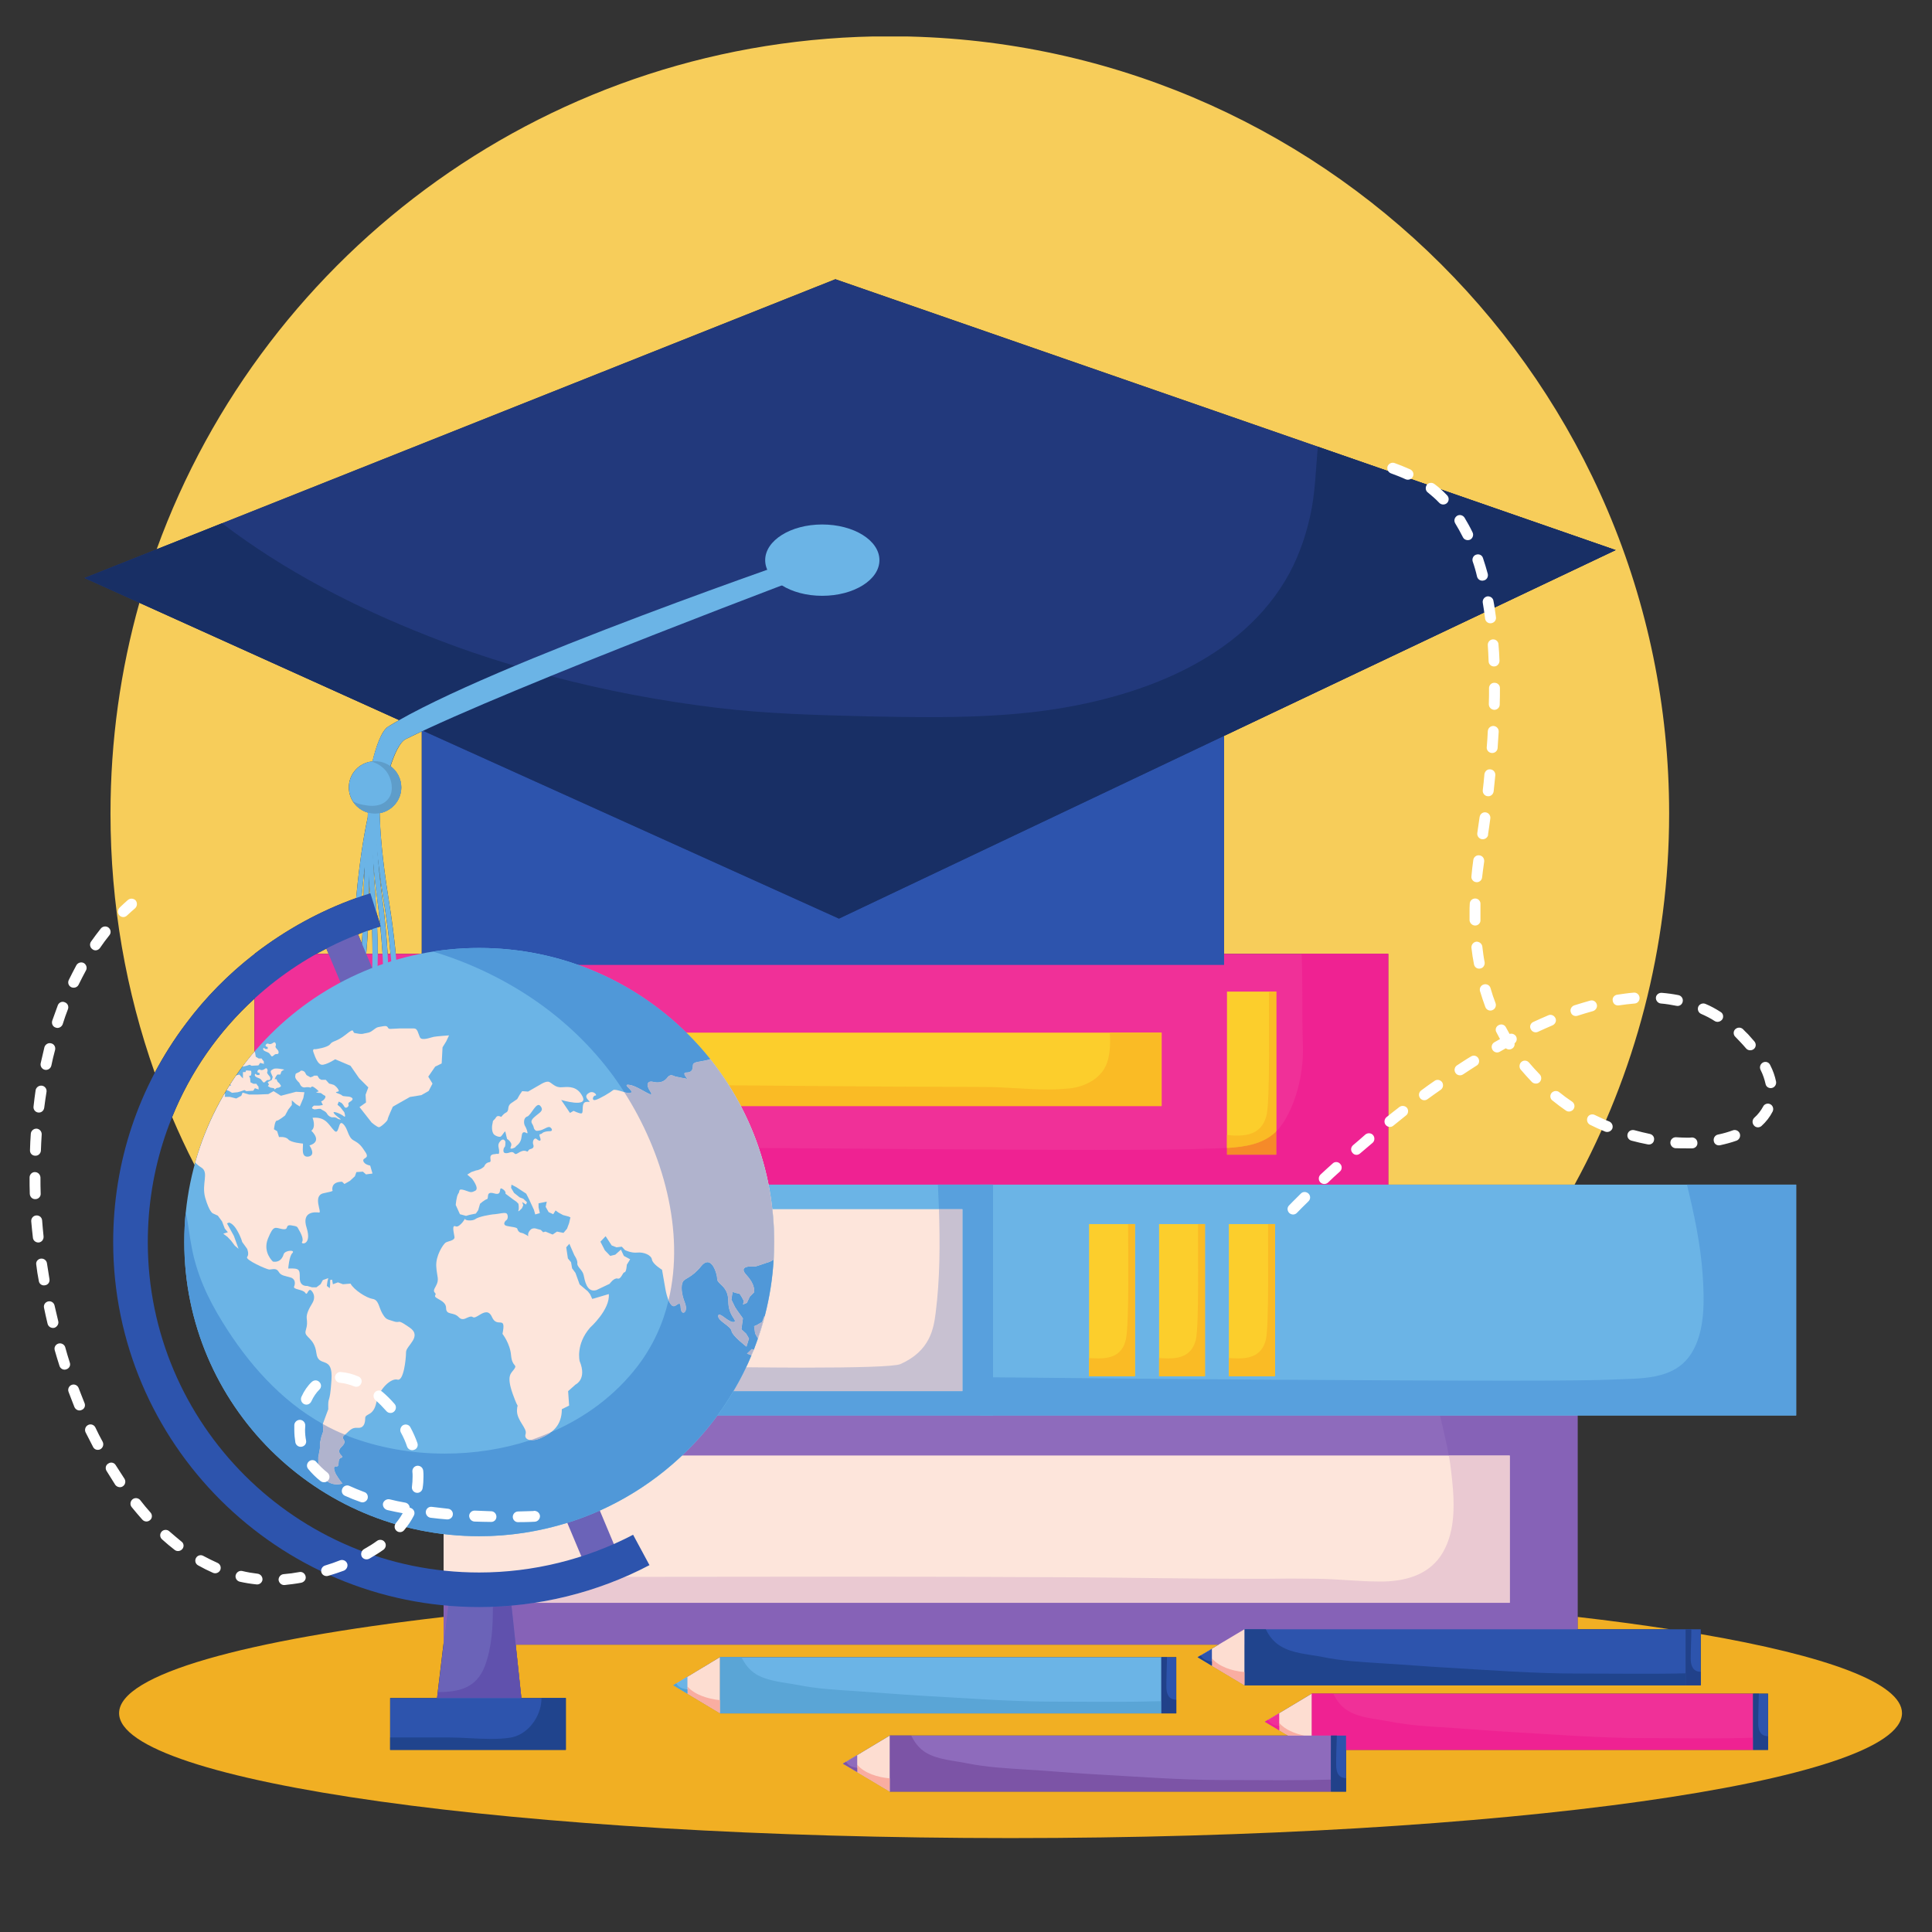 <svg xmlns="http://www.w3.org/2000/svg" xmlns:xlink="http://www.w3.org/1999/xlink" width="48" zoomAndPan="magnify" viewBox="0 0 36 36" height="48" preserveAspectRatio="xMidYMid meet" version="1.0"><rect x="0" y="0" width="36" height="36" fill="#333333" stroke="none"/><defs><clipPath id="d39b355558"><path d="M 2 0.68 L 32 0.68 L 32 23 L 2 23 Z M 2 0.68 " clip-rule="nonzero"/></clipPath><clipPath id="bbe7b24648"><path d="M 2 30 L 35.512 30 L 35.512 34.246 L 2 34.246 Z M 2 30 " clip-rule="nonzero"/></clipPath><clipPath id="679fd0b812"><path d="M 3.359 20.012 L 7.816 20.012 L 7.816 27.691 L 3.359 27.691 Z M 3.359 20.012 " clip-rule="nonzero"/></clipPath><clipPath id="93280937eb"><path d="M 14.426 23.145 C 14.426 26.172 11.965 28.625 8.93 28.625 C 5.895 28.625 3.434 26.172 3.434 23.145 C 3.434 20.117 5.895 17.664 8.93 17.664 C 11.965 17.664 14.426 20.117 14.426 23.145 " clip-rule="nonzero"/></clipPath><clipPath id="7dea73b0de"><path d="M 4 19.91 L 4.879 19.91 L 4.879 20.418 L 4 20.418 Z M 4 19.91 " clip-rule="nonzero"/></clipPath><clipPath id="fe6a45afdc"><path d="M 14.426 23.145 C 14.426 26.172 11.965 28.625 8.93 28.625 C 5.895 28.625 3.434 26.172 3.434 23.145 C 3.434 20.117 5.895 17.664 8.93 17.664 C 11.965 17.664 14.426 20.117 14.426 23.145 " clip-rule="nonzero"/></clipPath><clipPath id="eb1e6116a2"><path d="M 3.664 19.812 L 4.27 19.812 L 4.27 20.215 L 3.664 20.215 Z M 3.664 19.812 " clip-rule="nonzero"/></clipPath><clipPath id="0a3aa38699"><path d="M 14.426 23.145 C 14.426 26.172 11.965 28.625 8.93 28.625 C 5.895 28.625 3.434 26.172 3.434 23.145 C 3.434 20.117 5.895 17.664 8.93 17.664 C 11.965 17.664 14.426 20.117 14.426 23.145 " clip-rule="nonzero"/></clipPath><clipPath id="a0a6c9f967"><path d="M 4.676 19.812 L 5.082 19.812 L 5.082 20.215 L 4.676 20.215 Z M 4.676 19.812 " clip-rule="nonzero"/></clipPath><clipPath id="33b6e58a80"><path d="M 14.426 23.145 C 14.426 26.172 11.965 28.625 8.93 28.625 C 5.895 28.625 3.434 26.172 3.434 23.145 C 3.434 20.117 5.895 17.664 8.93 17.664 C 11.965 17.664 14.426 20.117 14.426 23.145 " clip-rule="nonzero"/></clipPath><clipPath id="8390989417"><path d="M 4.879 19.406 L 5.281 19.406 L 5.281 19.711 L 4.879 19.711 Z M 4.879 19.406 " clip-rule="nonzero"/></clipPath><clipPath id="0ac4924ae3"><path d="M 14.426 23.145 C 14.426 26.172 11.965 28.625 8.93 28.625 C 5.895 28.625 3.434 26.172 3.434 23.145 C 3.434 20.117 5.895 17.664 8.93 17.664 C 11.965 17.664 14.426 20.117 14.426 23.145 " clip-rule="nonzero"/></clipPath><clipPath id="0dd6cac39f"><path d="M 4.98 19.812 L 5.383 19.812 L 5.383 20.316 L 4.98 20.316 Z M 4.98 19.812 " clip-rule="nonzero"/></clipPath><clipPath id="99f8d7f008"><path d="M 14.426 23.145 C 14.426 26.172 11.965 28.625 8.93 28.625 C 5.895 28.625 3.434 26.172 3.434 23.145 C 3.434 20.117 5.895 17.664 8.93 17.664 C 11.965 17.664 14.426 20.117 14.426 23.145 " clip-rule="nonzero"/></clipPath><clipPath id="49cb5e21d3"><path d="M 4.066 19.406 L 4.98 19.406 L 4.98 19.91 L 4.066 19.91 Z M 4.066 19.406 " clip-rule="nonzero"/></clipPath><clipPath id="9710b73f4c"><path d="M 14.426 23.145 C 14.426 26.172 11.965 28.625 8.93 28.625 C 5.895 28.625 3.434 26.172 3.434 23.145 C 3.434 20.117 5.895 17.664 8.93 17.664 C 11.965 17.664 14.426 20.117 14.426 23.145 " clip-rule="nonzero"/></clipPath><clipPath id="aa542e962f"><path d="M 3.562 19.305 L 3.863 19.305 L 3.863 19.711 L 3.562 19.711 Z M 3.562 19.305 " clip-rule="nonzero"/></clipPath><clipPath id="548eea9610"><path d="M 14.426 23.145 C 14.426 26.172 11.965 28.625 8.93 28.625 C 5.895 28.625 3.434 26.172 3.434 23.145 C 3.434 20.117 5.895 17.664 8.93 17.664 C 11.965 17.664 14.426 20.117 14.426 23.145 " clip-rule="nonzero"/></clipPath><clipPath id="70e9113de0"><path d="M 3.762 19.305 L 4.168 19.305 L 4.168 19.812 L 3.762 19.812 Z M 3.762 19.305 " clip-rule="nonzero"/></clipPath><clipPath id="9b1c58b827"><path d="M 14.426 23.145 C 14.426 26.172 11.965 28.625 8.93 28.625 C 5.895 28.625 3.434 26.172 3.434 23.145 C 3.434 20.117 5.895 17.664 8.93 17.664 C 11.965 17.664 14.426 20.117 14.426 23.145 " clip-rule="nonzero"/></clipPath><clipPath id="6821b984fc"><path d="M 5.484 19.91 L 6.602 19.91 L 6.602 20.922 L 5.484 20.922 Z M 5.484 19.91 " clip-rule="nonzero"/></clipPath><clipPath id="b4a61ed377"><path d="M 14.426 23.145 C 14.426 26.172 11.965 28.625 8.93 28.625 C 5.895 28.625 3.434 26.172 3.434 23.145 C 3.434 20.117 5.895 17.664 8.93 17.664 C 11.965 17.664 14.426 20.117 14.426 23.145 " clip-rule="nonzero"/></clipPath><clipPath id="699693e732"><path d="M 8.02 19.508 L 14.5 19.508 L 14.5 26.883 L 8.02 26.883 Z M 8.02 19.508 " clip-rule="nonzero"/></clipPath><clipPath id="09797c28b1"><path d="M 14.426 23.145 C 14.426 26.172 11.965 28.625 8.93 28.625 C 5.895 28.625 3.434 26.172 3.434 23.145 C 3.434 20.117 5.895 17.664 8.93 17.664 C 11.965 17.664 14.426 20.117 14.426 23.145 " clip-rule="nonzero"/></clipPath><clipPath id="2efbdd68f1"><path d="M 14 24.254 L 14.5 24.254 L 14.5 25.062 L 14 25.062 Z M 14 24.254 " clip-rule="nonzero"/></clipPath><clipPath id="2c12f2f466"><path d="M 14.426 23.145 C 14.426 26.172 11.965 28.625 8.93 28.625 C 5.895 28.625 3.434 26.172 3.434 23.145 C 3.434 20.117 5.895 17.664 8.93 17.664 C 11.965 17.664 14.426 20.117 14.426 23.145 " clip-rule="nonzero"/></clipPath><clipPath id="f3b39a8a34"><path d="M 14.195 25.367 L 14.5 25.367 L 14.5 27.184 L 14.195 27.184 Z M 14.195 25.367 " clip-rule="nonzero"/></clipPath><clipPath id="e72cf4263c"><path d="M 14.426 23.145 C 14.426 26.172 11.965 28.625 8.93 28.625 C 5.895 28.625 3.434 26.172 3.434 23.145 C 3.434 20.117 5.895 17.664 8.93 17.664 C 11.965 17.664 14.426 20.117 14.426 23.145 " clip-rule="nonzero"/></clipPath><clipPath id="e37812833c"><path d="M 13.895 25.062 L 14.5 25.062 L 14.5 25.367 L 13.895 25.367 Z M 13.895 25.062 " clip-rule="nonzero"/></clipPath><clipPath id="5471a97769"><path d="M 14.426 23.145 C 14.426 26.172 11.965 28.625 8.93 28.625 C 5.895 28.625 3.434 26.172 3.434 23.145 C 3.434 20.117 5.895 17.664 8.93 17.664 C 11.965 17.664 14.426 20.117 14.426 23.145 " clip-rule="nonzero"/></clipPath><clipPath id="1ee3cf695d"><path d="M 5.789 19.105 L 8.422 19.105 L 8.422 21.023 L 5.789 21.023 Z M 5.789 19.105 " clip-rule="nonzero"/></clipPath><clipPath id="3c35cabc75"><path d="M 14.426 23.145 C 14.426 26.172 11.965 28.625 8.93 28.625 C 5.895 28.625 3.434 26.172 3.434 23.145 C 3.434 20.117 5.895 17.664 8.93 17.664 C 11.965 17.664 14.426 20.117 14.426 23.145 " clip-rule="nonzero"/></clipPath><clipPath id="2009e8a63c"><path d="M 0.488 16 L 11 16 L 11 30 L 0.488 30 Z M 0.488 16 " clip-rule="nonzero"/></clipPath></defs><g clip-path="url(#d39b355558)"><path fill="#f7cd5a" d="M 29.34 22.074 L 14.32 22.074 L 25.867 22.074 L 25.867 17.773 L 22.809 17.773 L 22.809 13.711 L 30.105 10.25 L 15.566 5.203 L 2.918 10.238 C 4.938 4.66 10.293 0.676 16.578 0.676 C 24.598 0.676 31.102 7.16 31.102 15.16 C 31.102 17.664 30.461 20.02 29.34 22.074 M 3.625 21.707 C 3.473 21.414 3.336 21.117 3.207 20.816 C 3.547 19.973 4.07 19.223 4.742 18.609 L 4.742 19.594 C 4.223 20.199 3.836 20.918 3.625 21.707 M 2.883 19.988 C 2.348 18.477 2.059 16.852 2.059 15.16 C 2.059 13.797 2.246 12.48 2.598 11.23 L 7.438 13.418 C 7.367 13.457 7.297 13.5 7.234 13.539 C 7.105 13.617 7.004 13.926 6.941 14.188 C 6.691 14.211 6.5 14.418 6.5 14.672 C 6.5 14.895 6.648 15.082 6.855 15.141 C 6.855 15.168 6.852 15.199 6.852 15.23 C 6.781 15.559 6.699 16.047 6.637 16.734 C 5.957 16.977 5.316 17.332 4.742 17.773 L 4.742 17.777 C 4.262 18.148 3.828 18.586 3.465 19.074 C 3.246 19.363 3.051 19.672 2.883 19.988 M 7.816 17.773 L 7.375 17.773 C 7.344 17.461 7.301 17.113 7.238 16.734 C 7.121 15.996 7.082 15.484 7.074 15.152 C 7.305 15.109 7.477 14.91 7.477 14.672 C 7.477 14.512 7.398 14.367 7.277 14.277 C 7.348 14.059 7.445 13.832 7.559 13.773 C 7.652 13.727 7.75 13.68 7.859 13.629 L 7.859 17.766 C 7.844 17.77 7.828 17.773 7.816 17.773 M 7.277 17.773 L 7.223 17.773 C 7.207 17.469 7.176 17.129 7.125 16.758 C 7.098 16.527 7.074 16.32 7.059 16.133 C 7.078 16.32 7.109 16.523 7.145 16.75 C 7.203 17.125 7.25 17.465 7.277 17.773 M 7.129 17.773 L 7.039 17.773 C 7.039 17.617 7.035 17.457 7.027 17.281 C 7.047 17.277 7.066 17.27 7.086 17.266 C 7.105 17.445 7.117 17.613 7.129 17.773 M 6.941 17.773 L 6.824 17.773 C 6.836 17.637 6.848 17.492 6.852 17.344 C 6.879 17.332 6.906 17.324 6.934 17.316 C 6.938 17.477 6.941 17.629 6.941 17.773 M 6.125 17.773 L 5.895 17.773 C 5.957 17.742 6.02 17.707 6.082 17.676 L 6.125 17.773 M 6.742 17.582 L 6.672 17.41 C 6.699 17.398 6.727 17.387 6.754 17.379 C 6.75 17.449 6.746 17.516 6.742 17.582 M 7.082 17.227 L 7.016 17.004 C 7.008 16.906 7.004 16.809 6.996 16.707 C 6.977 16.492 6.965 16.293 6.957 16.117 C 6.977 16.312 7 16.527 7.031 16.77 C 7.051 16.926 7.07 17.078 7.082 17.227 M 6.738 16.699 C 6.754 16.523 6.77 16.363 6.789 16.215 C 6.785 16.359 6.777 16.516 6.777 16.688 C 6.762 16.691 6.75 16.695 6.738 16.699 M 6.875 16.656 C 6.875 16.578 6.875 16.504 6.879 16.43 C 6.883 16.5 6.887 16.574 6.895 16.648 C 6.887 16.652 6.879 16.652 6.875 16.656 " fill-opacity="1" fill-rule="nonzero"/></g><g clip-path="url(#bbe7b24648)"><path fill="#f1af23" d="M 18.828 34.25 C 9.656 34.25 2.219 33.207 2.219 31.922 C 2.219 31.199 4.574 30.555 8.266 30.129 L 8.266 30.613 L 8.156 31.531 L 8.145 31.641 L 7.27 31.641 L 7.27 32.605 L 10.543 32.605 L 10.543 31.641 L 9.715 31.641 L 9.609 30.645 L 22.707 30.645 L 22.316 30.879 L 23.188 31.402 L 31.41 31.402 L 31.41 30.406 L 31.41 31.402 L 31.691 31.402 L 31.691 30.449 C 34.035 30.852 35.441 31.363 35.441 31.922 C 35.441 33.207 28.004 34.25 18.828 34.25 M 24.801 33.383 L 25.082 33.383 L 25.082 32.605 L 32.668 32.605 L 32.668 31.559 L 24.441 31.559 L 23.57 32.082 L 24.004 32.34 L 16.578 32.34 L 15.707 32.863 L 15.973 33.02 L 16.578 33.383 L 24.801 33.383 L 24.801 32.605 L 24.801 33.383 M 32.668 32.605 L 32.945 32.605 L 32.945 31.559 L 32.668 31.559 L 32.668 32.605 M 21.641 31.926 L 21.918 31.926 L 21.918 30.879 L 21.641 30.879 L 21.641 31.926 M 13.414 31.926 L 21.641 31.926 L 21.641 30.879 L 13.414 30.879 L 12.73 31.293 L 12.547 31.402 L 13.414 31.922 L 13.414 31.926 M 31.117 30.359 L 29.395 30.359 L 29.395 30.129 C 30.008 30.199 30.582 30.277 31.117 30.359 " fill-opacity="1" fill-rule="nonzero"/></g><path fill="#8e6bbc" d="M 8.266 30.645 L 29.395 30.645 L 29.395 26.344 L 8.266 26.344 Z M 8.266 30.645 " fill-opacity="1" fill-rule="nonzero"/><path fill="#fde5db" d="M 8.266 29.867 L 28.133 29.867 L 28.133 27.121 L 8.266 27.121 Z M 8.266 29.867 " fill-opacity="1" fill-rule="nonzero"/><path fill="#8662b7" d="M 22.707 30.645 L 9.609 30.645 L 9.531 29.918 C 9.668 29.906 9.809 29.891 9.945 29.867 L 28.133 29.867 L 28.133 27.121 L 26.996 27.121 C 26.953 26.875 26.891 26.625 26.832 26.375 L 29.395 26.375 L 29.395 30.359 L 23.188 30.359 L 22.707 30.645 M 8.266 30.613 L 8.266 29.914 C 8.293 29.914 8.32 29.918 8.348 29.922 L 8.266 30.613 " fill-opacity="1" fill-rule="nonzero"/><path fill="#eac9d2" d="M 28.133 29.867 L 9.945 29.867 C 10.531 29.781 11.102 29.617 11.641 29.383 C 12.996 29.383 14.348 29.379 15.699 29.379 C 17.176 29.379 18.648 29.383 20.121 29.391 C 21.141 29.398 22.156 29.418 23.176 29.418 C 23.191 29.418 23.207 29.418 23.223 29.418 C 23.359 29.418 23.496 29.418 23.633 29.418 C 23.77 29.418 23.906 29.414 24.043 29.414 C 24.211 29.414 24.379 29.418 24.547 29.418 C 24.93 29.422 25.309 29.469 25.691 29.469 C 25.723 29.469 25.758 29.469 25.789 29.469 C 26.277 29.457 26.715 29.297 26.93 28.844 C 27.141 28.406 27.094 27.871 27.039 27.406 C 27.027 27.312 27.016 27.215 26.996 27.121 L 28.133 27.121 L 28.133 29.867 " fill-opacity="1" fill-rule="nonzero"/><path fill="#f03098" d="M 4.742 22.074 L 25.867 22.074 L 25.867 17.773 L 4.742 17.773 Z M 4.742 22.074 " fill-opacity="1" fill-rule="nonzero"/><path fill="#fcce2c" d="M 8.965 20.609 L 21.645 20.609 L 21.645 19.242 L 8.965 19.242 Z M 8.965 20.609 " fill-opacity="1" fill-rule="nonzero"/><path fill="#fabb25" d="M 21.645 20.609 L 13.805 20.609 C 13.734 20.477 13.66 20.348 13.582 20.223 C 14.531 20.23 15.484 20.238 16.438 20.246 C 17.07 20.25 17.707 20.25 18.34 20.254 C 18.734 20.254 19.137 20.301 19.535 20.301 C 19.668 20.301 19.801 20.293 19.934 20.281 C 20.211 20.25 20.562 20.094 20.648 19.738 C 20.688 19.574 20.691 19.406 20.68 19.242 L 21.645 19.242 L 21.645 20.609 " fill-opacity="1" fill-rule="nonzero"/><path fill="#fcce2c" d="M 6.516 21.516 L 7.434 21.516 L 7.434 18.477 L 6.516 18.477 Z M 6.516 21.516 " fill-opacity="1" fill-rule="nonzero"/><path fill="#fcce2c" d="M 22.863 21.516 L 23.781 21.516 L 23.781 18.477 L 22.863 18.477 Z M 22.863 21.516 " fill-opacity="1" fill-rule="nonzero"/><path fill="#fabb25" d="M 22.863 21.391 L 22.863 21.148 C 22.926 21.156 22.992 21.16 23.051 21.16 C 23.309 21.16 23.531 21.082 23.602 20.773 C 23.668 20.48 23.641 18.93 23.645 18.477 L 23.781 18.477 L 23.781 21.082 C 23.543 21.316 23.207 21.371 22.863 21.391 " fill-opacity="1" fill-rule="nonzero"/><path fill="#ef2292" d="M 25.867 22.074 L 14.32 22.074 C 14.273 21.844 14.211 21.613 14.137 21.391 C 16.566 21.41 18.934 21.426 20.523 21.426 C 21.504 21.426 22.191 21.418 22.414 21.406 C 22.562 21.402 22.715 21.398 22.863 21.391 L 22.863 21.516 L 23.781 21.516 L 23.781 21.082 C 23.828 21.035 23.871 20.98 23.914 20.918 C 24.176 20.504 24.297 19.945 24.277 19.457 C 24.258 18.887 24.277 18.34 24.254 17.773 L 25.867 17.773 L 25.867 22.074 " fill-opacity="1" fill-rule="nonzero"/><path fill="#f68a29" d="M 23.781 21.516 L 22.863 21.516 L 22.863 21.391 C 23.207 21.371 23.543 21.316 23.781 21.082 L 23.781 21.516 " fill-opacity="1" fill-rule="nonzero"/><path fill="#6bb4e6" d="M 18.262 26.375 L 33.469 26.375 L 33.469 22.074 L 18.262 22.074 Z M 18.262 26.375 " fill-opacity="1" fill-rule="nonzero"/><path fill="#58a0dd" d="M 33.469 26.375 L 18.504 26.375 L 18.504 25.664 C 21.898 25.699 25.824 25.727 28.125 25.727 C 29.109 25.727 29.797 25.719 30.02 25.707 C 30.562 25.68 31.191 25.73 31.516 25.219 C 31.777 24.805 31.758 24.227 31.727 23.758 C 31.688 23.191 31.57 22.629 31.434 22.074 L 33.469 22.074 L 33.469 26.375 " fill-opacity="1" fill-rule="nonzero"/><path fill="#fcce2c" d="M 20.293 25.645 L 21.148 25.645 L 21.148 22.809 L 20.293 22.809 Z M 20.293 25.645 " fill-opacity="1" fill-rule="nonzero"/><path fill="#fabb25" d="M 21.148 25.645 L 20.293 25.645 L 20.293 25.305 C 20.352 25.309 20.41 25.312 20.469 25.312 C 20.711 25.312 20.918 25.242 20.98 24.953 C 21.043 24.68 21.02 23.23 21.02 22.809 L 21.148 22.809 L 21.148 25.645 " fill-opacity="1" fill-rule="nonzero"/><path fill="#fcce2c" d="M 21.598 25.645 L 22.453 25.645 L 22.453 22.809 L 21.598 22.809 Z M 21.598 25.645 " fill-opacity="1" fill-rule="nonzero"/><path fill="#fabb25" d="M 22.453 25.645 L 21.598 25.645 L 21.598 25.305 C 21.656 25.309 21.715 25.312 21.773 25.312 C 22.012 25.312 22.219 25.242 22.285 24.953 C 22.344 24.68 22.32 23.23 22.324 22.809 L 22.453 22.809 L 22.453 25.645 " fill-opacity="1" fill-rule="nonzero"/><path fill="#fcce2c" d="M 22.898 25.645 L 23.758 25.645 L 23.758 22.809 L 22.898 22.809 Z M 22.898 25.645 " fill-opacity="1" fill-rule="nonzero"/><path fill="#fabb25" d="M 23.758 25.645 L 22.898 25.645 L 22.898 25.305 C 22.961 25.309 23.02 25.312 23.074 25.312 C 23.316 25.312 23.523 25.242 23.59 24.953 C 23.648 24.68 23.625 23.23 23.629 22.809 L 23.758 22.809 L 23.758 25.645 " fill-opacity="1" fill-rule="nonzero"/><path fill="#6bb4e6" d="M 7.32 26.375 L 18.504 26.375 L 18.504 22.074 L 7.32 22.074 Z M 7.32 26.375 " fill-opacity="1" fill-rule="nonzero"/><path fill="#fde5db" d="M 7.32 25.922 L 17.934 25.922 L 17.934 22.531 L 7.32 22.531 Z M 7.32 25.922 " fill-opacity="1" fill-rule="nonzero"/><path fill="#58a0dd" d="M 18.504 26.375 L 13.367 26.375 C 13.473 26.23 13.574 26.078 13.664 25.922 L 17.934 25.922 L 17.934 22.531 L 17.496 22.531 C 17.488 22.379 17.484 22.227 17.477 22.074 L 18.504 22.074 L 18.504 26.375 " fill-opacity="1" fill-rule="nonzero"/><path fill="#c8c1d1" d="M 17.934 25.922 L 13.664 25.922 C 13.75 25.777 13.832 25.629 13.902 25.477 C 14.273 25.48 14.629 25.484 14.949 25.484 C 15.957 25.484 16.672 25.465 16.777 25.418 C 17.336 25.172 17.398 24.746 17.434 24.469 C 17.516 23.828 17.516 23.18 17.496 22.531 L 17.934 22.531 L 17.934 25.922 " fill-opacity="1" fill-rule="nonzero"/><path fill="#f03098" d="M 24.441 32.605 L 32.668 32.605 L 32.668 31.559 L 24.441 31.559 Z M 24.441 32.605 " fill-opacity="1" fill-rule="nonzero"/><path fill="#ef2292" d="M 32.668 32.605 L 25.082 32.605 L 25.082 32.34 L 24.801 32.34 L 24.801 32.605 L 24.801 32.34 L 24.441 32.34 L 24.441 31.559 L 24.844 31.559 C 24.906 31.688 24.988 31.797 25.113 31.875 C 25.34 32.016 25.641 32.027 25.895 32.078 C 26.258 32.148 26.609 32.172 26.98 32.191 C 27.391 32.219 27.801 32.254 28.215 32.277 C 29.016 32.324 29.836 32.387 30.641 32.387 C 31.016 32.387 31.387 32.391 31.758 32.391 C 32.059 32.391 32.363 32.391 32.668 32.379 L 32.668 32.605 " fill-opacity="1" fill-rule="nonzero"/><path fill="#fdddd1" d="M 24.441 31.559 L 23.57 32.082 L 24.441 32.602 L 24.441 31.559 " fill-opacity="1" fill-rule="nonzero"/><path fill="#f9ada1" d="M 24.309 32.34 L 24.004 32.34 L 23.57 32.082 L 23.836 32.242 L 23.836 32.105 C 23.945 32.227 24.121 32.305 24.309 32.34 " fill-opacity="1" fill-rule="nonzero"/><path fill="#f03098" d="M 23.836 31.922 L 23.57 32.082 L 23.836 32.242 L 23.836 31.922 " fill-opacity="1" fill-rule="nonzero"/><path fill="#ef2292" d="M 23.836 32.242 L 23.57 32.082 L 23.629 32.047 C 23.652 32.09 23.684 32.121 23.734 32.141 C 23.766 32.152 23.801 32.156 23.836 32.16 L 23.836 32.242 " fill-opacity="1" fill-rule="nonzero"/><path fill="#2d54ad" d="M 32.668 32.605 L 32.945 32.605 L 32.945 31.559 L 32.668 31.559 Z M 32.668 32.605 " fill-opacity="1" fill-rule="nonzero"/><path fill="#21418a" d="M 32.945 32.605 L 32.668 32.605 L 32.668 31.559 L 32.773 31.559 C 32.77 31.742 32.762 31.926 32.762 32.109 C 32.762 32.215 32.785 32.328 32.906 32.348 C 32.918 32.352 32.934 32.352 32.945 32.352 L 32.945 32.605 " fill-opacity="1" fill-rule="nonzero"/><path fill="#6bb4e6" d="M 13.414 31.926 L 21.641 31.926 L 21.641 30.879 L 13.414 30.879 Z M 13.414 31.926 " fill-opacity="1" fill-rule="nonzero"/><path fill="#5aa5d6" d="M 21.641 31.926 L 13.414 31.926 L 13.414 30.879 L 13.816 30.879 C 13.879 31.008 13.961 31.117 14.086 31.195 C 14.312 31.332 14.613 31.348 14.871 31.398 C 15.23 31.469 15.586 31.488 15.953 31.512 C 16.363 31.539 16.773 31.574 17.188 31.598 C 17.988 31.641 18.809 31.707 19.613 31.707 C 19.988 31.707 20.359 31.711 20.73 31.711 C 21.031 31.711 21.336 31.707 21.641 31.699 L 21.641 31.926 " fill-opacity="1" fill-rule="nonzero"/><path fill="#fdddd1" d="M 13.414 30.879 L 12.547 31.402 L 13.414 31.922 L 13.414 30.879 " fill-opacity="1" fill-rule="nonzero"/><path fill="#f9ada1" d="M 13.414 31.922 L 12.547 31.402 L 12.809 31.559 L 12.809 31.426 C 12.945 31.578 13.184 31.656 13.414 31.68 L 13.414 31.922 M 12.547 31.402 L 12.73 31.293 L 12.547 31.402 " fill-opacity="1" fill-rule="nonzero"/><path fill="#6bb4e6" d="M 12.809 31.242 L 12.547 31.402 L 12.809 31.559 L 12.809 31.242 " fill-opacity="1" fill-rule="nonzero"/><path fill="#4fa2d6" d="M 12.809 31.559 L 12.547 31.402 L 12.602 31.367 C 12.625 31.41 12.656 31.438 12.707 31.457 C 12.742 31.469 12.773 31.477 12.809 31.48 L 12.809 31.559 " fill-opacity="1" fill-rule="nonzero"/><path fill="#2d54ad" d="M 21.641 31.926 L 21.918 31.926 L 21.918 30.879 L 21.641 30.879 Z M 21.641 31.926 " fill-opacity="1" fill-rule="nonzero"/><path fill="#21418a" d="M 21.918 31.926 L 21.641 31.926 L 21.641 30.879 L 21.746 30.879 C 21.742 31.062 21.734 31.246 21.734 31.426 C 21.734 31.535 21.758 31.648 21.879 31.668 C 21.891 31.672 21.906 31.672 21.918 31.672 L 21.918 31.926 " fill-opacity="1" fill-rule="nonzero"/><path fill="#8e6bbc" d="M 16.578 33.383 L 24.801 33.383 L 24.801 32.34 L 16.578 32.34 Z M 16.578 33.383 " fill-opacity="1" fill-rule="nonzero"/><path fill="#7c54a6" d="M 24.801 33.383 L 16.578 33.383 L 16.578 32.34 L 16.98 32.34 C 17.039 32.465 17.125 32.578 17.25 32.656 C 17.477 32.793 17.777 32.805 18.031 32.859 C 18.395 32.93 18.746 32.949 19.113 32.973 C 19.527 32.996 19.938 33.035 20.352 33.059 C 21.152 33.102 21.973 33.168 22.777 33.168 C 23.152 33.168 23.52 33.172 23.891 33.172 C 24.195 33.172 24.496 33.168 24.801 33.16 L 24.801 33.383 " fill-opacity="1" fill-rule="nonzero"/><path fill="#fdddd1" d="M 16.578 32.34 L 15.707 32.863 L 16.578 33.383 L 16.578 32.34 " fill-opacity="1" fill-rule="nonzero"/><path fill="#f9ada1" d="M 16.578 33.383 L 15.973 33.02 L 15.973 32.883 C 16.105 33.039 16.348 33.117 16.578 33.137 L 16.578 33.383 M 15.707 32.863 L 15.895 32.75 L 15.707 32.863 " fill-opacity="1" fill-rule="nonzero"/><path fill="#8e6bbc" d="M 15.973 32.703 L 15.707 32.863 L 15.973 33.02 L 15.973 32.703 " fill-opacity="1" fill-rule="nonzero"/><path fill="#7c54a6" d="M 15.973 33.02 L 15.707 32.863 L 15.766 32.828 C 15.789 32.867 15.82 32.898 15.871 32.918 C 15.902 32.93 15.938 32.938 15.973 32.941 L 15.973 33.02 " fill-opacity="1" fill-rule="nonzero"/><path fill="#2d54ad" d="M 24.801 33.383 L 25.082 33.383 L 25.082 32.34 L 24.801 32.34 Z M 24.801 33.383 " fill-opacity="1" fill-rule="nonzero"/><path fill="#21418a" d="M 25.082 33.383 L 24.801 33.383 L 24.801 32.34 L 24.91 32.34 C 24.906 32.523 24.895 32.707 24.898 32.887 C 24.898 32.996 24.922 33.109 25.043 33.129 C 25.055 33.133 25.07 33.133 25.082 33.133 L 25.082 33.383 " fill-opacity="1" fill-rule="nonzero"/><path fill="#2d54ad" d="M 23.188 31.402 L 31.41 31.402 L 31.41 30.359 L 23.188 30.359 Z M 23.188 31.402 " fill-opacity="1" fill-rule="nonzero"/><path fill="#20448d" d="M 31.41 31.402 L 23.188 31.402 L 23.188 30.359 L 23.586 30.359 C 23.648 30.484 23.73 30.594 23.859 30.672 C 24.086 30.812 24.387 30.824 24.641 30.875 C 25.004 30.949 25.355 30.969 25.723 30.992 C 26.137 31.016 26.547 31.051 26.957 31.074 C 27.762 31.121 28.582 31.184 29.387 31.184 C 29.758 31.184 30.129 31.188 30.5 31.188 C 30.805 31.188 31.105 31.188 31.41 31.18 L 31.41 31.402 " fill-opacity="1" fill-rule="nonzero"/><path fill="#fdddd1" d="M 23.188 30.359 L 22.316 30.879 L 23.188 31.402 L 23.188 30.359 " fill-opacity="1" fill-rule="nonzero"/><path fill="#f9ada1" d="M 23.188 31.402 L 22.316 30.879 L 22.582 31.039 L 22.582 30.902 C 22.715 31.055 22.953 31.137 23.188 31.156 L 23.188 31.402 M 22.316 30.879 L 22.5 30.77 L 22.316 30.879 " fill-opacity="1" fill-rule="nonzero"/><path fill="#2d54ad" d="M 22.582 30.723 L 22.316 30.879 L 22.582 31.039 L 22.582 30.723 " fill-opacity="1" fill-rule="nonzero"/><path fill="#20448d" d="M 22.582 31.039 L 22.316 30.879 L 22.375 30.848 C 22.398 30.887 22.426 30.918 22.48 30.938 C 22.512 30.949 22.547 30.957 22.582 30.957 L 22.582 31.039 " fill-opacity="1" fill-rule="nonzero"/><path fill="#2d54ad" d="M 31.41 31.402 L 31.691 31.402 L 31.691 30.359 L 31.41 30.359 Z M 31.41 31.402 " fill-opacity="1" fill-rule="nonzero"/><path fill="#21418a" d="M 31.691 31.402 L 31.41 31.402 L 31.41 30.359 L 31.516 30.359 C 31.516 30.539 31.504 30.723 31.504 30.906 C 31.504 31.012 31.531 31.125 31.648 31.148 C 31.664 31.148 31.676 31.152 31.691 31.152 L 31.691 31.402 " fill-opacity="1" fill-rule="nonzero"/><path fill="#2d54ad" d="M 7.859 17.98 L 22.809 17.98 L 22.809 11.953 L 7.859 11.953 Z M 7.859 17.98 " fill-opacity="1" fill-rule="nonzero"/><path fill="#22397c" d="M 1.574 10.77 L 15.633 17.117 L 30.105 10.25 L 15.566 5.203 L 1.574 10.77 " fill-opacity="1" fill-rule="nonzero"/><path fill="#182f65" d="M 15.633 17.117 L 7.883 13.617 C 8.5 13.328 9.352 12.969 10.262 12.598 C 11.277 12.867 12.312 13.062 13.352 13.188 C 14.281 13.301 15.215 13.324 16.148 13.348 C 16.531 13.355 16.914 13.363 17.301 13.363 C 17.938 13.363 18.578 13.344 19.215 13.273 C 20.973 13.074 22.984 12.418 23.945 10.824 C 24.168 10.453 24.316 10.047 24.41 9.629 C 24.508 9.199 24.516 8.766 24.555 8.328 L 24.555 8.324 L 30.105 10.25 L 15.633 17.117 M 7.438 13.418 L 1.574 10.77 L 4.137 9.75 C 5.305 10.641 6.625 11.32 7.988 11.855 C 8.512 12.062 9.047 12.246 9.59 12.406 C 8.738 12.766 7.969 13.117 7.438 13.418 " fill-opacity="1" fill-rule="nonzero"/><path fill="#6bb4e6" d="M 7.148 14.754 L 6.859 14.574 C 6.859 14.574 7 13.684 7.234 13.539 C 9.117 12.375 15.258 10.281 15.258 10.281 L 15.387 10.598 C 15.387 10.598 9.547 12.785 7.559 13.773 C 7.32 13.891 7.148 14.754 7.148 14.754 " fill-opacity="1" fill-rule="nonzero"/><path fill="#6bb4e6" d="M 16.387 10.438 C 16.387 10.805 15.91 11.102 15.32 11.102 C 14.734 11.102 14.258 10.805 14.258 10.438 C 14.258 10.07 14.734 9.773 15.32 9.773 C 15.91 9.773 16.387 10.07 16.387 10.438 " fill-opacity="1" fill-rule="nonzero"/><path fill="#6bb4e6" d="M 6.238 21.465 L 6.145 21.461 C 6.156 21.164 6.262 20.906 6.395 20.582 C 6.68 19.887 7.07 18.938 6.898 16.715 C 6.777 15.156 6.91 14.586 6.914 14.562 L 7.008 14.582 C 7.008 14.59 6.875 15.168 6.996 16.707 C 7.172 18.953 6.773 19.914 6.484 20.617 C 6.355 20.934 6.25 21.184 6.238 21.465 " fill-opacity="1" fill-rule="nonzero"/><path fill="#6bb4e6" d="M 5.777 21.406 C 5.809 21.102 5.918 20.852 6.055 20.527 C 6.348 19.855 6.746 18.93 6.777 16.719 C 6.797 15.172 6.988 14.629 6.996 14.605 L 7.086 14.641 C 7.086 14.645 6.891 15.191 6.871 16.719 C 6.844 18.949 6.438 19.887 6.145 20.566 C 6.008 20.879 5.902 21.129 5.875 21.414 L 5.777 21.406 " fill-opacity="1" fill-rule="nonzero"/><path fill="#6bb4e6" d="M 6.652 21.535 L 6.559 21.535 C 6.555 21.234 6.641 20.977 6.754 20.648 C 6.992 19.945 7.32 18.984 7.031 16.77 C 6.828 15.223 6.934 14.641 6.938 14.617 L 7.031 14.637 C 7.031 14.641 6.93 15.227 7.125 16.758 C 7.418 18.996 7.086 19.969 6.844 20.68 C 6.734 21 6.652 21.25 6.652 21.535 " fill-opacity="1" fill-rule="nonzero"/><path fill="#6bb4e6" d="M 5.305 21.336 C 5.355 21.039 5.484 20.793 5.641 20.484 C 5.98 19.832 6.438 18.941 6.637 16.734 C 6.777 15.191 7.012 14.668 7.02 14.645 L 7.109 14.688 C 7.105 14.691 6.871 15.223 6.734 16.742 C 6.531 18.969 6.066 19.871 5.727 20.527 C 5.574 20.832 5.449 21.07 5.398 21.355 L 5.305 21.336 " fill-opacity="1" fill-rule="nonzero"/><path fill="#6bb4e6" d="M 6.988 21.535 C 6.965 21.234 7.027 20.969 7.105 20.629 C 7.27 19.914 7.496 18.938 7.145 16.75 C 6.898 15.223 6.996 14.652 7 14.629 L 7.094 14.648 C 7.094 14.652 6.996 15.227 7.238 16.734 C 7.594 18.941 7.367 19.93 7.199 20.648 C 7.121 20.98 7.062 21.242 7.086 21.531 L 6.988 21.535 " fill-opacity="1" fill-rule="nonzero"/><path fill="#6bb4e6" d="M 7.477 14.672 C 7.477 14.941 7.258 15.16 6.988 15.16 C 6.719 15.16 6.5 14.941 6.5 14.672 C 6.5 14.402 6.719 14.184 6.988 14.184 C 7.258 14.184 7.477 14.402 7.477 14.672 " fill-opacity="1" fill-rule="nonzero"/><path fill="#5e9dca" d="M 6.988 15.16 C 6.988 15.16 6.984 15.16 6.984 15.16 C 6.98 15.16 6.98 15.16 6.98 15.16 C 6.977 15.16 6.977 15.16 6.977 15.16 C 6.805 15.156 6.656 15.066 6.574 14.93 C 6.637 14.969 6.715 14.988 6.785 15 C 6.832 15.008 6.883 15.016 6.93 15.016 C 7.051 15.016 7.168 14.98 7.242 14.875 C 7.352 14.727 7.293 14.484 7.184 14.355 C 7.105 14.266 7.02 14.219 6.922 14.191 C 6.941 14.188 6.965 14.184 6.988 14.184 C 7.258 14.184 7.477 14.402 7.477 14.672 C 7.477 14.941 7.258 15.16 6.988 15.16 " fill-opacity="1" fill-rule="nonzero"/><path fill="#6b63b8" d="M 10.965 29.316 L 5.949 17.363 L 6.547 17.113 L 11.562 29.066 L 10.965 29.316 " fill-opacity="1" fill-rule="nonzero"/><path fill="#6b63b8" d="M 9.773 32.184 L 8.078 32.184 L 8.387 29.621 L 9.5 29.621 L 9.773 32.184 " fill-opacity="1" fill-rule="nonzero"/><path fill="#c7812e" d="M 8.145 31.641 L 8.156 31.531 L 8.145 31.641 " fill-opacity="1" fill-rule="nonzero"/><path fill="#6051ad" d="M 9.715 31.641 L 8.145 31.641 L 8.156 31.531 C 8.531 31.527 8.875 31.469 9.035 31.043 C 9.168 30.684 9.184 30.312 9.184 29.941 C 9.301 29.934 9.414 29.93 9.531 29.918 L 9.715 31.641 " fill-opacity="1" fill-rule="nonzero"/><path fill="#2d54ad" d="M 8.93 29.945 C 5.168 29.945 2.109 26.895 2.109 23.145 C 2.109 21.66 2.578 20.254 3.465 19.074 C 4.32 17.93 5.543 17.066 6.902 16.645 L 7.094 17.262 C 4.5 18.066 2.754 20.43 2.754 23.145 C 2.754 26.539 5.523 29.301 8.93 29.301 C 9.93 29.301 10.922 29.055 11.797 28.598 L 12.102 29.164 C 11.129 29.676 10.031 29.945 8.93 29.945 " fill-opacity="1" fill-rule="nonzero"/><path fill="#6bb4e6" d="M 14.426 23.145 C 14.426 26.172 11.965 28.625 8.93 28.625 C 5.895 28.625 3.434 26.172 3.434 23.145 C 3.434 20.117 5.895 17.664 8.93 17.664 C 11.965 17.664 14.426 20.117 14.426 23.145 " fill-opacity="1" fill-rule="nonzero"/><g clip-path="url(#679fd0b812)"><g clip-path="url(#93280937eb)"><path fill="#fde5db" d="M 2.23 21.086 L 2.324 21.121 L 2.426 21.094 L 2.48 21.129 L 2.562 21.02 L 2.789 20.984 L 2.891 21 C 2.891 21 3.004 21.008 3.027 21.02 C 3.055 21.027 3.242 21.086 3.285 21.188 C 3.328 21.293 3.406 21.395 3.406 21.395 C 3.406 21.395 3.594 21.66 3.75 21.754 C 3.902 21.848 3.75 22.055 3.824 22.32 C 3.902 22.586 3.965 22.609 3.965 22.609 L 4.059 22.652 L 4.137 22.758 L 4.188 22.891 L 4.246 22.961 L 4.16 22.988 L 4.238 23.047 L 4.305 23.117 L 4.375 23.211 L 4.445 23.27 L 4.359 23.031 L 4.23 22.797 L 4.266 22.781 C 4.266 22.781 4.34 22.789 4.418 22.926 C 4.496 23.062 4.512 23.141 4.512 23.141 L 4.605 23.27 C 4.605 23.27 4.648 23.371 4.605 23.422 C 4.562 23.473 4.969 23.656 5.02 23.656 C 5.07 23.656 5.148 23.621 5.191 23.695 C 5.234 23.773 5.312 23.773 5.406 23.801 C 5.5 23.824 5.508 23.91 5.48 23.973 C 5.457 24.031 5.645 24.023 5.688 24.09 C 5.711 24.125 5.723 24.098 5.738 24.07 C 5.754 24.047 5.77 24.02 5.801 24.047 C 5.859 24.109 5.875 24.195 5.816 24.289 C 5.758 24.383 5.707 24.484 5.715 24.562 C 5.723 24.637 5.73 24.68 5.695 24.801 C 5.664 24.922 5.859 24.922 5.895 25.211 C 5.93 25.504 6.211 25.23 6.176 25.719 C 6.145 26.203 6.109 25.984 6.117 26.258 L 6.016 26.531 L 6.023 26.668 L 5.988 26.77 L 5.961 26.891 L 5.961 26.984 L 5.93 27.156 L 5.93 27.41 C 5.93 27.41 6.082 27.738 6.383 27.645 C 6.383 27.645 6.316 27.566 6.262 27.473 C 6.262 27.473 6.176 27.316 6.262 27.324 C 6.348 27.336 6.273 27.188 6.359 27.164 C 6.445 27.137 6.23 27.086 6.367 26.957 C 6.504 26.828 6.324 26.82 6.418 26.742 C 6.512 26.668 6.539 26.598 6.66 26.605 C 6.777 26.617 6.805 26.523 6.805 26.426 C 6.805 26.332 6.957 26.395 7.012 26.137 C 7.062 25.879 7.285 25.676 7.406 25.707 C 7.523 25.742 7.566 25.316 7.566 25.195 C 7.566 25.074 7.879 24.902 7.629 24.734 C 7.465 24.621 7.449 24.625 7.418 24.633 C 7.402 24.633 7.383 24.637 7.336 24.621 C 7.199 24.578 7.191 24.586 7.121 24.469 C 7.055 24.348 7.055 24.219 6.941 24.203 C 6.828 24.184 6.598 24.039 6.531 23.918 L 6.391 23.93 L 6.297 23.895 L 6.203 23.93 L 6.188 23.844 L 6.152 23.852 L 6.152 23.93 L 6.145 24.004 L 6.09 23.961 L 6.102 23.875 L 6.117 23.816 L 6.016 23.852 L 5.973 23.93 L 5.895 23.988 L 5.816 23.988 L 5.723 23.961 C 5.723 23.961 5.586 23.98 5.586 23.816 C 5.586 23.656 5.586 23.629 5.371 23.637 C 5.371 23.637 5.387 23.406 5.449 23.348 C 5.508 23.285 5.312 23.293 5.285 23.371 C 5.285 23.371 5.25 23.535 5.086 23.508 C 5.086 23.508 4.891 23.336 4.992 23.082 C 5.098 22.824 5.121 22.875 5.258 22.902 C 5.332 22.914 5.34 22.891 5.348 22.867 C 5.355 22.848 5.363 22.824 5.422 22.832 C 5.543 22.852 5.535 22.852 5.566 22.91 C 5.602 22.969 5.664 23.09 5.629 23.141 C 5.594 23.191 5.816 23.211 5.715 22.883 C 5.609 22.559 5.887 22.586 5.945 22.594 C 6.008 22.602 5.816 22.277 6.031 22.234 C 6.246 22.191 6.195 22.184 6.195 22.184 C 6.195 22.184 6.152 22.02 6.375 22.02 L 6.418 22.062 L 6.52 22.004 L 6.613 21.918 L 6.641 21.84 L 6.762 21.832 L 6.82 21.883 L 6.941 21.867 L 6.898 21.719 C 6.898 21.719 6.789 21.703 6.77 21.633 C 6.754 21.566 6.891 21.594 6.812 21.473 C 6.734 21.352 6.699 21.309 6.59 21.25 C 6.477 21.188 6.488 21.027 6.391 20.941 C 6.344 20.898 6.328 20.953 6.312 21.008 C 6.293 21.062 6.277 21.117 6.23 21.07 C 6.133 20.977 6.082 20.805 5.824 20.828 C 5.824 20.828 5.895 21 5.801 21.07 C 5.801 21.07 6.023 21.266 5.766 21.344 C 5.766 21.344 5.895 21.523 5.75 21.551 C 5.602 21.574 5.652 21.379 5.645 21.309 C 5.645 21.309 5.422 21.293 5.371 21.23 C 5.32 21.172 5.199 21.188 5.199 21.188 L 5.164 21.078 L 5.105 21.043 C 5.105 21.043 5.121 20.883 5.156 20.883 C 5.191 20.883 5.312 20.785 5.312 20.785 L 5.371 20.676 L 5.438 20.59 L 5.438 20.504 L 5.516 20.574 L 5.586 20.617 L 5.652 20.461 L 5.672 20.352 L 5.516 20.344 L 5.234 20.418 L 5.098 20.332 L 5 20.387 L 4.805 20.395 L 4.641 20.395 L 4.52 20.359 L 4.496 20.418 L 4.402 20.469 L 4.281 20.438 L 4.188 20.438 L 4.195 20.387 L 4.125 20.332 L 4.059 20.309 L 3.98 20.289 L 3.895 20.258 L 3.824 20.281 C 3.824 20.281 3.707 20.316 3.637 20.18 C 3.637 20.18 3.277 20.309 3.207 20.301 C 3.141 20.289 2.41 20.215 2.359 20.129 C 2.309 20.043 2.238 20.145 2.152 20.215 C 2.066 20.281 2.051 20.352 1.945 20.359 C 1.844 20.367 2.145 20.48 2.195 20.531 C 2.219 20.551 2.168 20.543 2.102 20.535 C 2.016 20.52 1.898 20.508 1.895 20.574 C 1.887 20.684 2.082 20.668 2.203 20.684 C 2.324 20.703 2.152 20.762 2.066 20.754 C 1.98 20.746 1.988 20.914 1.988 20.914 L 2.066 21 L 2.23 21.086 " fill-opacity="1" fill-rule="nonzero"/></g></g><g clip-path="url(#7dea73b0de)"><g clip-path="url(#fe6a45afdc)"><path fill="#fde5db" d="M 4.668 20.168 L 4.723 20.195 L 4.777 20.195 L 4.801 20.23 L 4.816 20.246 L 4.82 20.301 L 4.75 20.277 L 4.719 20.324 L 4.59 20.332 L 4.555 20.312 L 4.496 20.332 L 4.43 20.352 L 4.324 20.363 L 4.258 20.324 L 4.23 20.316 L 4.137 20.285 L 4.086 20.242 C 4.086 20.242 4.238 20.215 4.289 20.227 C 4.34 20.238 4.281 20.172 4.078 20.184 L 4.137 20.141 L 4.07 20.105 L 4.066 20.062 L 4.105 20.012 L 4.199 20 L 4.242 19.973 L 4.258 20.012 L 4.328 20.012 L 4.387 20.051 L 4.41 20.035 L 4.461 20.023 L 4.492 20.059 L 4.527 20.094 L 4.527 19.977 L 4.574 19.977 L 4.586 19.945 L 4.68 19.953 L 4.684 20 L 4.676 20.039 L 4.641 20.051 L 4.66 20.09 L 4.668 20.168 " fill-opacity="1" fill-rule="nonzero"/></g></g><g clip-path="url(#eb1e6116a2)"><g clip-path="url(#0a3aa38699)"><path fill="#fde5db" d="M 3.914 19.887 C 3.914 19.887 4.016 19.926 4.07 19.906 C 4.125 19.887 4.223 19.965 4.188 19.977 C 4.148 19.988 4.043 19.992 4.016 20.047 C 3.988 20.102 3.965 20.074 3.965 20.074 L 3.965 20.117 L 3.918 20.133 L 3.867 20.164 L 3.816 20.121 L 3.715 20.098 L 3.773 20.02 L 3.805 19.988 L 3.824 19.941 L 3.773 19.898 L 3.914 19.887 " fill-opacity="1" fill-rule="nonzero"/></g></g><g clip-path="url(#a0a6c9f967)"><g clip-path="url(#33b6e58a80)"><path fill="#fde5db" d="M 4.836 19.992 L 4.836 20.031 L 4.789 20.031 L 4.758 20.008 C 4.758 20.008 4.719 20.047 4.793 20.078 C 4.867 20.105 4.855 20.109 4.875 20.129 C 4.895 20.152 4.906 20.184 4.934 20.164 C 4.961 20.141 4.969 20.121 5.008 20.125 C 5.047 20.129 5.043 20.074 5.02 20.051 C 5 20.027 4.969 19.996 4.98 19.973 C 4.996 19.949 4.977 19.887 4.945 19.91 C 4.914 19.934 4.879 19.949 4.852 19.934 C 4.82 19.918 4.793 19.949 4.797 19.973 C 4.797 19.992 4.836 19.992 4.836 19.992 " fill-opacity="1" fill-rule="nonzero"/></g></g><g clip-path="url(#8390989417)"><g clip-path="url(#0ac4924ae3)"><path fill="#fde5db" d="M 4.988 19.508 L 4.988 19.547 L 4.945 19.547 L 4.914 19.523 C 4.914 19.523 4.875 19.562 4.945 19.59 C 5.02 19.621 5.012 19.621 5.031 19.645 C 5.051 19.668 5.059 19.699 5.086 19.676 C 5.117 19.656 5.121 19.637 5.16 19.641 C 5.203 19.645 5.195 19.59 5.176 19.566 C 5.156 19.543 5.121 19.512 5.137 19.488 C 5.152 19.465 5.129 19.402 5.098 19.426 C 5.066 19.449 5.031 19.465 5.004 19.449 C 4.977 19.434 4.945 19.465 4.949 19.484 C 4.953 19.508 4.988 19.508 4.988 19.508 " fill-opacity="1" fill-rule="nonzero"/></g></g><g clip-path="url(#0dd6cac39f)"><g clip-path="url(#99f8d7f008)"><path fill="#fde5db" d="M 5.195 20.266 C 5.195 20.266 5.246 20.246 5.234 20.23 C 5.227 20.215 5.203 20.184 5.203 20.184 L 5.172 20.156 L 5.152 20.109 L 5.117 20.109 L 5.141 20.059 L 5.168 20.023 L 5.223 20.023 L 5.246 19.961 L 5.297 19.93 C 5.297 19.93 5.145 19.895 5.098 19.918 C 5.047 19.941 5.035 19.961 5.051 19.996 C 5.066 20.035 5.082 20.066 5.082 20.066 L 5.066 20.121 L 5.031 20.141 L 4.988 20.164 L 5.012 20.207 L 4.992 20.238 L 5.039 20.266 L 5.105 20.277 L 5.117 20.301 L 5.156 20.273 L 5.195 20.266 " fill-opacity="1" fill-rule="nonzero"/></g></g><g clip-path="url(#49cb5e21d3)"><g clip-path="url(#9710b73f4c)"><path fill="#fde5db" d="M 4.766 19.691 L 4.82 19.723 L 4.875 19.723 L 4.898 19.758 L 4.914 19.773 L 4.918 19.824 L 4.848 19.805 L 4.816 19.852 L 4.688 19.859 L 4.652 19.84 L 4.594 19.859 L 4.527 19.875 L 4.422 19.891 L 4.355 19.852 L 4.328 19.844 L 4.23 19.812 L 4.184 19.77 C 4.184 19.77 4.336 19.738 4.387 19.754 C 4.438 19.766 4.379 19.695 4.176 19.711 L 4.23 19.668 L 4.168 19.633 L 4.164 19.59 L 4.203 19.539 L 4.297 19.527 L 4.34 19.5 L 4.355 19.539 L 4.426 19.539 L 4.484 19.578 L 4.508 19.559 L 4.559 19.551 L 4.621 19.621 L 4.621 19.504 L 4.672 19.504 L 4.684 19.469 L 4.777 19.48 L 4.781 19.527 L 4.773 19.562 L 4.738 19.578 L 4.754 19.617 L 4.766 19.691 " fill-opacity="1" fill-rule="nonzero"/></g></g><g clip-path="url(#aa542e962f)"><g clip-path="url(#548eea9610)"><path fill="#fde5db" d="M 3.664 19.434 L 3.664 19.473 L 3.617 19.473 L 3.586 19.449 C 3.586 19.449 3.547 19.488 3.621 19.516 C 3.695 19.547 3.684 19.551 3.703 19.57 C 3.723 19.594 3.73 19.625 3.762 19.602 C 3.789 19.582 3.793 19.562 3.836 19.566 C 3.875 19.57 3.867 19.516 3.848 19.492 C 3.828 19.469 3.793 19.438 3.809 19.414 C 3.824 19.391 3.805 19.328 3.773 19.352 C 3.742 19.375 3.707 19.391 3.676 19.375 C 3.648 19.359 3.621 19.391 3.621 19.41 C 3.625 19.434 3.664 19.434 3.664 19.434 " fill-opacity="1" fill-rule="nonzero"/></g></g><g clip-path="url(#70e9113de0)"><g clip-path="url(#9b1c58b827)"><path fill="#fde5db" d="M 4.023 19.707 C 4.023 19.707 4.074 19.688 4.062 19.672 C 4.051 19.656 4.031 19.621 4.031 19.621 L 4 19.598 L 3.977 19.551 L 3.941 19.551 L 3.969 19.496 L 3.996 19.465 L 4.051 19.465 L 4.074 19.402 L 4.125 19.367 C 4.125 19.367 3.973 19.336 3.922 19.359 C 3.875 19.379 3.863 19.402 3.879 19.438 C 3.891 19.477 3.91 19.508 3.91 19.508 L 3.891 19.559 L 3.855 19.582 L 3.816 19.602 L 3.84 19.648 L 3.82 19.68 L 3.867 19.707 L 3.934 19.719 L 3.941 19.742 L 3.984 19.715 L 4.023 19.707 " fill-opacity="1" fill-rule="nonzero"/></g></g><g clip-path="url(#6821b984fc)"><g clip-path="url(#b4a61ed377)"><path fill="#fde5db" d="M 6.016 20.59 L 5.945 20.602 L 5.848 20.602 L 5.812 20.637 L 5.824 20.66 L 5.859 20.672 L 5.898 20.668 C 5.898 20.668 5.969 20.652 5.984 20.668 C 5.996 20.68 6.004 20.68 6.035 20.699 C 6.066 20.715 6.086 20.734 6.102 20.766 C 6.121 20.793 6.16 20.82 6.195 20.82 C 6.23 20.816 6.262 20.82 6.285 20.84 C 6.305 20.855 6.328 20.859 6.348 20.859 C 6.367 20.859 6.242 20.785 6.219 20.738 C 6.191 20.691 6.352 20.754 6.402 20.797 C 6.457 20.844 6.414 20.723 6.414 20.723 L 6.34 20.629 L 6.289 20.586 L 6.312 20.527 L 6.363 20.551 C 6.363 20.551 6.391 20.574 6.414 20.617 C 6.434 20.66 6.477 20.637 6.492 20.609 C 6.508 20.586 6.465 20.562 6.52 20.531 C 6.574 20.5 6.59 20.469 6.539 20.445 C 6.492 20.422 6.391 20.438 6.371 20.41 C 6.352 20.387 6.242 20.363 6.262 20.352 C 6.281 20.336 6.328 20.348 6.309 20.312 C 6.293 20.273 6.246 20.23 6.219 20.215 C 6.188 20.203 6.133 20.191 6.133 20.191 L 6.07 20.121 L 5.988 20.121 L 5.949 20.098 L 5.914 20.043 L 5.855 20.043 L 5.828 20.059 L 5.785 20.074 L 5.715 20.035 C 5.715 20.035 5.703 20.023 5.688 19.992 C 5.676 19.957 5.609 19.934 5.594 19.961 C 5.578 19.984 5.508 19.996 5.508 20.016 C 5.508 20.031 5.484 20.066 5.523 20.117 C 5.559 20.168 5.578 20.164 5.59 20.203 C 5.605 20.238 5.641 20.27 5.684 20.262 C 5.723 20.254 5.77 20.258 5.781 20.266 C 5.797 20.27 5.801 20.227 5.848 20.258 C 5.898 20.289 5.941 20.336 5.941 20.336 L 5.887 20.352 L 5.926 20.363 L 5.977 20.367 L 6.039 20.41 C 6.039 20.41 6.082 20.414 6.055 20.465 C 6.027 20.512 5.984 20.523 5.984 20.523 L 6.016 20.59 " fill-opacity="1" fill-rule="nonzero"/></g></g><g clip-path="url(#699693e732)"><g clip-path="url(#09797c28b1)"><path fill="#fde5db" d="M 17.312 20.305 L 17.082 20.258 L 16.98 20.258 C 16.98 20.258 16.992 20.332 16.945 20.352 C 16.898 20.371 16.824 20.305 16.816 20.277 C 16.805 20.25 16.762 20.23 16.668 20.258 C 16.574 20.285 16.383 20.312 16.383 20.258 C 16.383 20.203 16.383 20.141 16.289 20.148 C 16.199 20.156 16.031 20.242 16.004 20.215 C 15.977 20.184 15.922 20.047 15.875 20.039 C 15.828 20.027 15.691 20.012 15.598 20.027 C 15.508 20.047 15.426 20.121 15.398 20.129 C 15.367 20.141 15.324 20.148 15.285 20.102 C 15.25 20.059 15.156 20.074 15.129 20.141 C 15.102 20.203 14.945 20.184 14.953 20.129 C 14.965 20.074 14.992 20.012 14.965 19.965 C 14.938 19.918 14.844 19.902 14.789 19.91 C 14.734 19.918 14.75 19.992 14.648 19.992 C 14.547 19.992 14.391 19.957 14.316 19.938 C 14.289 19.93 14.258 19.941 14.23 19.957 C 14.191 19.973 14.164 19.992 14.152 19.957 C 14.133 19.891 14.152 19.855 14.199 19.789 C 14.246 19.727 14.023 19.578 13.977 19.559 C 13.93 19.543 13.867 19.543 13.832 19.57 C 13.793 19.598 13.727 19.633 13.629 19.633 C 13.527 19.633 13.398 19.652 13.387 19.699 C 13.379 19.746 13.352 19.699 13.203 19.746 C 13.055 19.789 12.91 19.773 12.91 19.855 C 12.91 19.938 12.883 19.984 12.789 19.984 C 12.695 19.984 12.809 20.102 12.809 20.102 C 12.809 20.102 12.648 20.074 12.586 20.059 C 12.52 20.039 12.492 20 12.422 20.094 C 12.348 20.184 12.234 20.176 12.16 20.156 C 12.09 20.141 12.016 20.184 12.117 20.34 C 12.219 20.496 11.887 20.23 11.73 20.215 C 11.57 20.195 11.812 20.324 11.758 20.359 C 11.73 20.379 11.656 20.359 11.586 20.336 C 11.516 20.316 11.449 20.297 11.426 20.312 C 11.379 20.352 11.168 20.48 11.094 20.496 C 11.02 20.516 11.047 20.414 11.094 20.414 C 11.141 20.414 11.055 20.305 10.965 20.371 C 10.871 20.434 10.965 20.496 10.984 20.523 C 10.988 20.535 10.98 20.535 10.961 20.531 C 10.934 20.531 10.891 20.527 10.871 20.57 C 10.844 20.645 10.871 20.738 10.836 20.746 C 10.797 20.754 10.688 20.699 10.688 20.699 L 10.621 20.738 L 10.457 20.496 C 10.457 20.496 10.973 20.652 10.852 20.426 C 10.758 20.242 10.602 20.25 10.496 20.258 C 10.465 20.258 10.441 20.262 10.422 20.258 C 10.328 20.25 10.273 20.168 10.219 20.156 C 10.164 20.148 10.078 20.203 10.078 20.203 L 9.84 20.34 L 9.73 20.332 L 9.684 20.398 L 9.637 20.48 L 9.527 20.555 C 9.527 20.555 9.48 20.582 9.473 20.641 C 9.469 20.695 9.457 20.719 9.418 20.738 C 9.383 20.754 9.34 20.812 9.34 20.812 C 9.34 20.812 9.273 20.773 9.246 20.816 C 9.223 20.859 9.184 20.879 9.184 20.895 C 9.184 20.914 9.168 20.965 9.168 21 C 9.168 21.035 9.168 21.078 9.191 21.121 C 9.215 21.164 9.297 21.191 9.328 21.18 C 9.359 21.164 9.414 21.051 9.418 21.094 C 9.426 21.137 9.449 21.223 9.449 21.223 C 9.449 21.223 9.492 21.246 9.516 21.289 C 9.543 21.332 9.516 21.363 9.512 21.391 C 9.504 21.422 9.598 21.391 9.609 21.367 C 9.621 21.344 9.707 21.312 9.719 21.18 C 9.73 21.043 9.805 21.117 9.824 21.117 C 9.844 21.117 9.805 21.012 9.781 20.977 C 9.758 20.938 9.75 20.828 9.824 20.805 C 9.898 20.781 9.996 20.516 10.07 20.609 C 10.145 20.699 10.051 20.73 9.961 20.812 C 9.867 20.891 9.91 20.926 9.93 20.965 C 9.949 21 9.941 21.023 9.965 21.051 C 9.988 21.074 9.996 21.078 10.07 21.062 C 10.145 21.043 10.219 20.977 10.254 21.008 C 10.293 21.035 10.297 21.078 10.25 21.078 C 10.199 21.078 10.133 21.086 10.102 21.117 C 10.07 21.148 10.035 21.109 10.062 21.191 C 10.094 21.27 10.051 21.27 10.004 21.227 C 9.953 21.184 9.918 21.27 9.934 21.32 C 9.953 21.367 9.941 21.398 9.887 21.41 C 9.832 21.422 9.848 21.473 9.812 21.453 C 9.773 21.434 9.738 21.441 9.688 21.465 C 9.641 21.492 9.609 21.52 9.586 21.492 C 9.559 21.461 9.523 21.465 9.504 21.473 C 9.488 21.477 9.449 21.496 9.406 21.484 C 9.363 21.473 9.383 21.387 9.402 21.375 C 9.418 21.363 9.418 21.301 9.418 21.281 C 9.418 21.266 9.383 21.191 9.32 21.266 C 9.258 21.336 9.301 21.387 9.301 21.453 C 9.301 21.504 9.293 21.504 9.266 21.5 C 9.254 21.5 9.242 21.5 9.23 21.504 C 9.172 21.508 9.137 21.52 9.137 21.57 C 9.137 21.617 9.156 21.648 9.117 21.656 C 9.082 21.66 9.055 21.68 9.039 21.703 C 9.02 21.73 9.039 21.73 8.984 21.766 C 8.926 21.805 8.871 21.809 8.871 21.809 L 8.781 21.84 L 8.707 21.887 L 8.793 21.961 C 8.793 21.961 8.941 22.145 8.855 22.188 C 8.77 22.23 8.773 22.215 8.652 22.176 C 8.527 22.141 8.578 22.195 8.539 22.242 C 8.504 22.293 8.492 22.453 8.492 22.453 L 8.57 22.625 L 8.684 22.656 L 8.75 22.637 L 8.867 22.613 L 8.91 22.551 L 8.945 22.43 C 8.945 22.43 9.031 22.355 9.074 22.344 C 9.117 22.328 9.043 22.188 9.211 22.238 C 9.293 22.262 9.309 22.23 9.316 22.195 C 9.324 22.16 9.316 22.129 9.359 22.152 C 9.438 22.199 9.418 22.242 9.418 22.242 L 9.559 22.348 L 9.621 22.391 L 9.66 22.43 C 9.66 22.43 9.676 22.508 9.66 22.555 C 9.641 22.605 9.727 22.512 9.727 22.512 L 9.75 22.457 L 9.73 22.398 L 9.801 22.445 L 9.82 22.402 L 9.75 22.336 L 9.684 22.312 L 9.578 22.227 L 9.523 22.133 L 9.531 22.074 L 9.621 22.121 L 9.805 22.242 L 9.859 22.348 L 9.949 22.543 L 9.973 22.629 L 10.059 22.605 L 10.035 22.496 L 10.035 22.422 L 10.188 22.391 L 10.168 22.488 L 10.223 22.586 L 10.309 22.625 L 10.352 22.555 L 10.406 22.594 L 10.492 22.641 L 10.594 22.668 L 10.629 22.684 L 10.605 22.789 L 10.566 22.895 L 10.5 22.973 L 10.379 22.949 L 10.297 23.004 L 10.164 22.949 L 10.121 22.961 L 10.078 22.918 L 10.004 22.898 C 10.004 22.898 9.922 22.863 9.875 22.926 C 9.824 22.984 9.844 23.035 9.844 23.035 C 9.844 23.035 9.762 22.98 9.719 22.973 C 9.676 22.969 9.645 22.93 9.641 22.898 C 9.633 22.867 9.531 22.863 9.445 22.844 C 9.359 22.824 9.406 22.754 9.438 22.734 C 9.469 22.715 9.473 22.617 9.426 22.605 C 9.375 22.594 9.309 22.617 9.223 22.625 C 9.137 22.629 8.914 22.672 8.859 22.715 C 8.805 22.758 8.637 22.746 8.668 22.699 C 8.684 22.672 8.66 22.723 8.621 22.773 C 8.582 22.82 8.531 22.867 8.492 22.852 C 8.41 22.812 8.461 22.984 8.469 23.051 C 8.473 23.121 8.344 23.125 8.301 23.156 C 8.258 23.188 8.117 23.395 8.129 23.598 C 8.141 23.801 8.195 23.836 8.117 23.973 C 8.035 24.105 8.148 24.074 8.109 24.137 C 8.074 24.199 8.312 24.223 8.312 24.371 C 8.312 24.516 8.449 24.438 8.547 24.543 C 8.602 24.602 8.656 24.578 8.703 24.555 C 8.742 24.539 8.777 24.52 8.812 24.543 C 8.84 24.562 8.887 24.531 8.938 24.5 C 9.016 24.453 9.109 24.406 9.168 24.543 C 9.266 24.762 9.438 24.488 9.363 24.855 C 9.363 24.855 9.504 25.031 9.523 25.254 C 9.543 25.473 9.641 25.418 9.586 25.504 C 9.531 25.59 9.426 25.613 9.555 25.977 C 9.684 26.336 9.641 26.09 9.633 26.281 C 9.629 26.473 9.832 26.617 9.793 26.723 C 9.758 26.828 9.906 26.883 10.094 26.789 C 10.285 26.699 10.469 26.57 10.469 26.258 L 10.605 26.191 L 10.586 25.922 L 10.727 25.797 C 10.727 25.797 10.941 25.699 10.801 25.363 C 10.801 25.363 10.723 25.051 10.996 24.738 C 10.996 24.738 11.371 24.402 11.344 24.113 L 11.082 24.191 L 11.035 24.203 L 10.996 24.117 L 10.953 24.062 L 10.801 23.934 L 10.723 23.719 L 10.66 23.633 L 10.641 23.52 L 10.582 23.449 L 10.551 23.242 L 10.609 23.176 L 10.703 23.391 C 10.703 23.391 10.766 23.48 10.758 23.543 C 10.75 23.605 10.855 23.664 10.875 23.758 C 10.895 23.848 10.93 24.094 11.113 24.039 L 11.359 23.922 C 11.359 23.922 11.441 23.805 11.508 23.824 C 11.574 23.844 11.602 23.707 11.637 23.707 C 11.672 23.707 11.68 23.566 11.68 23.566 L 11.742 23.465 L 11.625 23.402 L 11.57 23.285 L 11.465 23.379 L 11.371 23.402 L 11.27 23.297 L 11.188 23.137 L 11.285 23.035 L 11.398 23.207 L 11.488 23.242 L 11.586 23.23 L 11.645 23.293 C 11.645 23.293 11.758 23.352 11.875 23.34 C 11.992 23.328 12.133 23.383 12.148 23.469 C 12.16 23.555 12.336 23.66 12.336 23.66 L 12.398 24.016 C 12.398 24.016 12.465 24.414 12.59 24.328 C 12.711 24.242 12.664 24.344 12.695 24.426 C 12.723 24.504 12.828 24.445 12.762 24.273 C 12.695 24.102 12.688 23.961 12.723 23.887 C 12.762 23.812 12.883 23.82 13.066 23.594 C 13.254 23.363 13.363 23.734 13.363 23.832 C 13.363 23.93 13.57 23.961 13.57 24.246 C 13.57 24.535 13.758 24.613 13.672 24.633 C 13.633 24.641 13.578 24.602 13.523 24.566 C 13.457 24.516 13.391 24.465 13.383 24.516 C 13.363 24.609 13.613 24.707 13.629 24.797 C 13.641 24.891 13.91 25.094 13.91 25.094 L 13.957 24.941 L 13.902 24.848 L 13.816 24.77 L 13.844 24.566 L 13.738 24.418 L 13.695 24.352 L 13.629 24.215 L 13.652 24.074 C 13.652 24.074 13.742 24.105 13.77 24.105 C 13.793 24.105 13.859 24.242 13.859 24.242 L 13.844 24.309 L 13.918 24.277 L 13.973 24.16 L 14.051 24.082 C 14.051 24.082 14.09 23.953 13.91 23.758 C 13.762 23.594 13.961 23.598 14.047 23.598 C 14.066 23.598 14.078 23.598 14.082 23.598 C 14.105 23.594 14.285 23.531 14.285 23.531 C 14.285 23.531 14.598 23.48 14.66 22.992 C 14.66 22.992 14.641 22.738 14.594 22.746 C 14.543 22.754 14.629 22.605 14.684 22.605 C 14.738 22.605 14.684 22.484 14.738 22.484 C 14.793 22.484 14.938 22.539 14.938 22.598 C 14.938 22.66 14.938 22.629 14.891 22.727 C 14.852 22.824 15.059 22.738 15.051 22.691 C 15.047 22.641 14.965 22.414 15.066 22.312 C 15.164 22.207 15.211 22.199 15.262 22.219 C 15.309 22.238 15.445 21.82 15.566 21.68 C 15.691 21.539 15.562 21.93 15.562 22.004 C 15.562 22.078 15.68 22.023 15.715 21.926 C 15.754 21.828 15.684 21.633 15.684 21.633 L 15.637 21.477 L 15.566 21.535 L 15.453 21.453 L 15.359 21.496 C 15.359 21.496 15.348 21.375 15.488 21.27 C 15.629 21.164 15.93 21.035 16.074 21.086 L 16.113 21.129 L 16.301 21.074 L 16.258 20.98 L 16.293 20.895 L 16.453 20.879 L 16.57 20.871 L 16.617 20.91 L 16.375 21.141 C 16.375 21.141 16.219 21.293 16.293 21.605 L 16.316 21.691 L 16.43 21.547 L 16.473 21.504 L 16.473 21.453 L 16.551 21.441 L 16.57 21.355 L 16.602 21.305 L 16.617 21.191 L 16.645 21.121 L 16.703 21.051 C 16.703 21.051 16.703 21 16.805 21.023 C 16.902 21.051 16.945 21.066 16.945 21.066 L 17.043 20.969 L 17.18 20.91 L 17.246 20.891 L 17.332 20.891 C 17.332 20.891 17.367 20.84 17.34 20.754 L 17.387 20.664 L 17.312 20.305 " fill-opacity="1" fill-rule="nonzero"/></g></g><g clip-path="url(#2efbdd68f1)"><g clip-path="url(#2c12f2f466)"><path fill="#fde5db" d="M 14.309 24.977 L 14.328 25.043 L 14.391 25.008 L 14.434 24.84 L 14.5 24.773 L 14.531 24.711 L 14.504 24.613 L 14.504 24.523 L 14.543 24.461 L 14.5 24.383 L 14.492 24.285 L 14.445 24.402 L 14.359 24.492 L 14.242 24.523 L 14.199 24.633 L 14.105 24.688 L 14.051 24.711 L 14.07 24.848 L 14.133 24.957 L 14.211 24.977 L 14.285 24.969 L 14.309 24.977 " fill-opacity="1" fill-rule="nonzero"/></g></g><g clip-path="url(#f3b39a8a34)"><g clip-path="url(#e72cf4263c)"><path fill="#fde5db" d="M 15.551 25.805 C 15.551 25.805 15.543 25.801 15.531 25.793 C 15.496 25.773 15.434 25.738 15.422 25.711 C 15.402 25.676 15.285 25.645 15.285 25.645 L 15.379 25.504 C 15.379 25.504 15.176 25.367 15.094 25.422 C 15.016 25.48 15.066 25.582 15.027 25.621 C 14.992 25.656 14.961 25.613 14.887 25.609 C 14.812 25.602 14.707 25.719 14.691 25.766 C 14.672 25.816 14.574 25.926 14.48 25.926 C 14.391 25.926 14.273 26.043 14.273 26.152 C 14.273 26.262 14.363 26.434 14.352 26.543 C 14.34 26.656 14.449 26.703 14.371 26.754 C 14.289 26.801 14.359 26.887 14.543 26.766 C 14.727 26.645 14.766 26.66 14.855 26.668 C 14.949 26.672 15.09 26.594 15.137 26.668 C 15.188 26.742 15.219 26.734 15.309 26.77 C 15.402 26.809 15.453 26.785 15.453 26.863 C 15.453 26.941 15.594 26.938 15.625 27.004 C 15.656 27.07 15.754 27.121 15.754 27.164 C 15.754 27.207 15.906 27.121 15.938 27.055 C 15.969 26.984 16.043 26.898 16.055 26.832 C 16.066 26.766 16.141 26.539 16.172 26.496 C 16.203 26.453 16.203 26.332 16.16 26.262 C 16.113 26.195 15.926 26.105 15.938 26.043 C 15.949 25.98 15.871 25.883 15.84 25.848 C 15.809 25.809 15.723 25.699 15.742 25.652 C 15.758 25.602 15.641 25.559 15.641 25.504 C 15.641 25.449 15.605 25.387 15.605 25.387 C 15.605 25.387 15.5 25.379 15.551 25.805 " fill-opacity="1" fill-rule="nonzero"/></g></g><g clip-path="url(#e37812833c)"><g clip-path="url(#5471a97769)"><path fill="#fde5db" d="M 14.008 25.137 L 14.102 25.168 L 14.23 25.148 L 14.309 25.191 L 14.328 25.234 L 14.504 25.254 L 14.586 25.234 L 14.664 25.27 L 14.832 25.277 L 14.789 25.34 L 14.633 25.363 L 14.438 25.332 L 14.32 25.332 L 14.242 25.297 L 14.145 25.238 L 14.027 25.266 L 13.918 25.223 L 14.008 25.137 " fill-opacity="1" fill-rule="nonzero"/></g></g><g clip-path="url(#1ee3cf695d)"><g clip-path="url(#3c35cabc75)"><path fill="#fde5db" d="M 6.246 19.738 L 6.531 19.859 L 6.691 20.09 L 6.863 20.262 L 6.812 20.398 L 6.82 20.543 L 6.699 20.629 L 6.926 20.918 C 6.926 20.918 7.027 21.004 7.062 21.004 C 7.094 21.004 7.223 20.887 7.223 20.859 C 7.223 20.832 7.32 20.621 7.32 20.621 L 7.637 20.441 L 7.852 20.406 L 7.988 20.328 L 8.059 20.191 L 7.98 20.062 L 8.109 19.875 L 8.23 19.816 L 8.246 19.516 L 8.316 19.402 L 8.367 19.293 C 8.367 19.293 8.133 19.309 8.082 19.32 C 8.031 19.328 7.859 19.402 7.824 19.328 C 7.789 19.25 7.781 19.164 7.715 19.164 C 7.645 19.164 7.48 19.164 7.438 19.164 C 7.395 19.164 7.328 19.172 7.27 19.172 C 7.207 19.172 7.25 19.105 7.148 19.121 C 7.043 19.141 7.035 19.129 6.957 19.191 C 6.883 19.25 6.855 19.242 6.785 19.258 C 6.719 19.277 6.676 19.258 6.613 19.25 C 6.555 19.242 6.625 19.129 6.445 19.277 C 6.262 19.422 6.203 19.387 6.152 19.457 C 6.102 19.523 5.875 19.551 5.875 19.551 C 5.875 19.551 5.809 19.531 5.844 19.617 C 5.875 19.703 5.922 19.832 5.996 19.84 C 6.074 19.848 6.246 19.738 6.246 19.738 " fill-opacity="1" fill-rule="nonzero"/></g></g><path fill="#2d54ad" d="M 7.27 32.605 L 10.543 32.605 L 10.543 31.641 L 7.27 31.641 Z M 7.27 32.605 " fill-opacity="1" fill-rule="nonzero"/><path fill="#20448d" d="M 10.543 32.605 L 7.27 32.605 L 7.27 32.375 C 7.523 32.375 7.777 32.375 8.035 32.375 C 8.145 32.375 8.254 32.375 8.367 32.375 C 8.617 32.375 8.883 32.402 9.141 32.402 C 9.266 32.402 9.387 32.398 9.504 32.379 C 9.77 32.34 9.98 32.109 10.055 31.863 C 10.078 31.793 10.09 31.719 10.09 31.641 L 10.543 31.641 L 10.543 32.605 " fill-opacity="1" fill-rule="nonzero"/><path fill="#b0b3cd" d="M 13.902 25.477 C 13.938 25.406 13.969 25.328 14 25.254 C 14.016 25.219 14.031 25.184 14.047 25.148 C 14.07 25.078 14.098 25.012 14.121 24.941 C 14.168 24.805 14.211 24.664 14.25 24.52 C 14.336 24.184 14.395 23.832 14.414 23.473 C 14.422 23.363 14.426 23.254 14.426 23.145 C 14.426 23.977 14.238 24.77 13.902 25.477 " fill-opacity="1" fill-rule="nonzero"/><path fill="#5098d8" d="M 8.93 28.625 C 5.895 28.625 3.434 26.172 3.434 23.145 C 3.434 22.953 3.441 22.766 3.461 22.578 C 3.508 22.805 3.531 23.035 3.57 23.23 C 3.664 23.742 3.871 24.191 4.145 24.633 C 4.613 25.395 5.23 26.098 6.016 26.535 L 6.023 26.668 L 5.988 26.77 L 5.961 26.891 L 5.961 26.984 L 5.93 27.156 L 5.93 27.41 C 5.93 27.41 6.047 27.66 6.277 27.66 C 6.309 27.66 6.344 27.656 6.383 27.645 C 6.383 27.645 6.316 27.566 6.262 27.473 C 6.262 27.473 6.184 27.324 6.258 27.324 C 6.258 27.324 6.262 27.324 6.262 27.324 C 6.266 27.328 6.27 27.328 6.27 27.328 C 6.344 27.328 6.273 27.188 6.359 27.164 C 6.445 27.137 6.23 27.086 6.367 26.957 C 6.504 26.828 6.324 26.82 6.418 26.742 C 6.422 26.742 6.426 26.738 6.43 26.734 C 6.457 26.746 6.484 26.758 6.512 26.77 C 7.07 26.98 7.676 27.086 8.289 27.086 C 8.828 27.086 9.371 27.004 9.883 26.836 C 9.891 26.836 9.902 26.836 9.914 26.836 C 9.965 26.836 10.027 26.824 10.094 26.789 C 10.152 26.762 10.215 26.73 10.266 26.688 C 10.898 26.418 11.461 26.004 11.883 25.453 C 12.168 25.078 12.355 24.664 12.457 24.23 C 12.484 24.289 12.516 24.34 12.555 24.34 C 12.566 24.34 12.578 24.336 12.59 24.328 C 12.621 24.305 12.641 24.293 12.656 24.293 C 12.691 24.293 12.672 24.367 12.695 24.426 C 12.703 24.449 12.719 24.461 12.734 24.461 C 12.77 24.461 12.809 24.395 12.762 24.273 C 12.695 24.102 12.688 23.961 12.723 23.887 C 12.762 23.812 12.883 23.82 13.066 23.594 C 13.109 23.539 13.148 23.52 13.184 23.52 C 13.297 23.52 13.363 23.754 13.363 23.832 C 13.363 23.93 13.57 23.961 13.57 24.246 C 13.57 24.535 13.758 24.613 13.672 24.633 C 13.668 24.633 13.664 24.633 13.66 24.633 C 13.621 24.633 13.57 24.598 13.523 24.566 C 13.477 24.531 13.43 24.496 13.402 24.496 C 13.391 24.496 13.383 24.5 13.383 24.516 C 13.363 24.609 13.613 24.707 13.629 24.797 C 13.641 24.891 13.91 25.094 13.91 25.094 L 13.957 24.941 L 13.902 24.848 L 13.816 24.77 L 13.844 24.566 L 13.738 24.418 L 13.695 24.352 L 13.629 24.215 L 13.652 24.074 C 13.652 24.074 13.742 24.105 13.77 24.105 C 13.793 24.105 13.859 24.242 13.859 24.242 L 13.844 24.309 L 13.918 24.277 L 13.973 24.16 L 14.051 24.082 C 14.051 24.082 14.09 23.953 13.91 23.758 C 13.777 23.613 13.922 23.598 14.016 23.598 C 14.027 23.598 14.039 23.598 14.047 23.598 C 14.055 23.598 14.062 23.598 14.07 23.598 C 14.074 23.598 14.078 23.598 14.082 23.598 C 14.105 23.594 14.285 23.531 14.285 23.531 C 14.285 23.531 14.344 23.52 14.414 23.473 C 14.395 23.832 14.336 24.184 14.25 24.52 L 14.242 24.523 L 14.199 24.633 L 14.105 24.688 L 14.051 24.711 L 14.07 24.848 L 14.121 24.941 C 14.098 25.012 14.07 25.078 14.047 25.148 L 14.008 25.137 L 13.918 25.223 L 14 25.254 C 13.969 25.328 13.938 25.406 13.902 25.477 C 13.832 25.629 13.75 25.777 13.664 25.922 C 13.574 26.078 13.473 26.23 13.367 26.375 C 12.805 27.141 12.051 27.754 11.176 28.148 C 10.98 28.234 10.777 28.312 10.57 28.375 C 10.051 28.535 9.5 28.625 8.93 28.625 M 12.125 20.391 C 12.078 20.391 11.852 20.227 11.73 20.215 C 11.719 20.211 11.711 20.211 11.703 20.211 C 11.602 20.211 11.809 20.324 11.758 20.359 C 11.75 20.363 11.738 20.367 11.727 20.367 C 11.699 20.367 11.668 20.359 11.633 20.352 C 11.543 20.211 11.449 20.074 11.352 19.949 C 10.523 18.867 9.352 18.121 8.066 17.73 C 8.344 17.688 8.629 17.664 8.922 17.664 C 8.926 17.664 8.926 17.664 8.93 17.664 C 10.672 17.664 12.227 18.473 13.234 19.734 C 13.223 19.738 13.215 19.742 13.203 19.746 C 13.055 19.789 12.91 19.773 12.91 19.855 C 12.91 19.938 12.883 19.984 12.789 19.984 C 12.695 19.984 12.809 20.102 12.809 20.102 C 12.809 20.102 12.648 20.074 12.586 20.059 C 12.555 20.047 12.531 20.035 12.508 20.035 C 12.48 20.035 12.457 20.047 12.422 20.094 C 12.371 20.152 12.309 20.168 12.25 20.168 C 12.219 20.168 12.188 20.164 12.16 20.156 C 12.152 20.156 12.141 20.152 12.133 20.152 C 12.07 20.152 12.027 20.207 12.117 20.34 C 12.141 20.375 12.141 20.391 12.125 20.391 " fill-opacity="1" fill-rule="nonzero"/><path fill="#b0b3cd" d="M 6.277 27.66 C 6.047 27.66 5.93 27.41 5.93 27.41 L 5.93 27.156 L 5.961 26.984 L 5.961 26.891 L 5.988 26.77 L 6.023 26.668 L 6.016 26.535 C 6.148 26.609 6.285 26.676 6.43 26.734 C 6.426 26.738 6.422 26.742 6.418 26.742 C 6.324 26.82 6.504 26.828 6.367 26.957 C 6.23 27.086 6.445 27.137 6.359 27.164 C 6.273 27.188 6.344 27.328 6.27 27.328 C 6.27 27.328 6.266 27.328 6.262 27.324 C 6.262 27.324 6.258 27.324 6.258 27.324 C 6.184 27.324 6.262 27.473 6.262 27.473 C 6.316 27.566 6.383 27.645 6.383 27.645 C 6.344 27.656 6.309 27.66 6.277 27.66 " fill-opacity="1" fill-rule="nonzero"/><path fill="#b0b3cd" d="M 9.914 26.836 C 9.902 26.836 9.891 26.836 9.883 26.836 C 10.012 26.793 10.141 26.742 10.266 26.688 C 10.215 26.73 10.152 26.762 10.094 26.789 C 10.027 26.824 9.965 26.836 9.914 26.836 M 13.91 25.094 C 13.91 25.094 13.641 24.891 13.629 24.797 C 13.613 24.707 13.363 24.609 13.383 24.516 C 13.383 24.5 13.391 24.496 13.402 24.496 C 13.43 24.496 13.477 24.531 13.523 24.566 C 13.57 24.598 13.621 24.633 13.66 24.633 C 13.664 24.633 13.668 24.633 13.672 24.633 C 13.758 24.613 13.57 24.535 13.57 24.246 C 13.57 23.961 13.363 23.93 13.363 23.832 C 13.363 23.754 13.297 23.52 13.184 23.52 C 13.148 23.52 13.109 23.539 13.066 23.594 C 12.883 23.82 12.762 23.812 12.723 23.887 C 12.688 23.961 12.695 24.102 12.762 24.273 C 12.809 24.395 12.77 24.461 12.734 24.461 C 12.719 24.461 12.703 24.449 12.695 24.426 C 12.672 24.367 12.691 24.293 12.656 24.293 C 12.641 24.293 12.621 24.305 12.59 24.328 C 12.578 24.336 12.566 24.34 12.555 24.34 C 12.516 24.34 12.484 24.289 12.457 24.23 C 12.77 22.938 12.348 21.469 11.633 20.352 C 11.668 20.359 11.699 20.367 11.727 20.367 C 11.738 20.367 11.75 20.363 11.758 20.359 C 11.809 20.324 11.602 20.211 11.703 20.211 C 11.711 20.211 11.719 20.211 11.73 20.215 C 11.852 20.227 12.078 20.391 12.125 20.391 C 12.141 20.391 12.141 20.375 12.117 20.34 C 12.027 20.207 12.07 20.152 12.133 20.152 C 12.141 20.152 12.152 20.156 12.16 20.156 C 12.188 20.164 12.219 20.168 12.25 20.168 C 12.309 20.168 12.371 20.152 12.422 20.094 C 12.457 20.047 12.48 20.035 12.508 20.035 C 12.531 20.035 12.555 20.047 12.586 20.059 C 12.648 20.074 12.809 20.102 12.809 20.102 C 12.809 20.102 12.695 19.984 12.789 19.984 C 12.883 19.984 12.91 19.938 12.91 19.855 C 12.91 19.773 13.055 19.789 13.203 19.746 C 13.215 19.742 13.223 19.738 13.234 19.734 C 13.98 20.672 14.426 21.855 14.426 23.145 C 14.426 23.254 14.422 23.363 14.414 23.473 C 14.344 23.52 14.285 23.531 14.285 23.531 C 14.285 23.531 14.105 23.594 14.082 23.598 C 14.078 23.598 14.074 23.598 14.07 23.598 C 14.062 23.598 14.055 23.598 14.047 23.598 C 14.039 23.598 14.027 23.598 14.016 23.598 C 13.922 23.598 13.777 23.613 13.91 23.758 C 14.09 23.953 14.051 24.082 14.051 24.082 L 13.973 24.16 L 13.918 24.277 L 13.844 24.309 L 13.859 24.242 C 13.859 24.242 13.793 24.105 13.77 24.105 C 13.742 24.105 13.652 24.074 13.652 24.074 L 13.629 24.215 L 13.695 24.352 L 13.738 24.418 L 13.844 24.566 L 13.816 24.77 L 13.902 24.848 L 13.957 24.941 L 13.91 25.094 " fill-opacity="1" fill-rule="nonzero"/><path fill="#b0b3cd" d="M 14.121 24.941 L 14.07 24.848 L 14.051 24.711 L 14.105 24.688 L 14.199 24.633 L 14.242 24.523 L 14.25 24.52 C 14.211 24.664 14.168 24.805 14.121 24.941 " fill-opacity="1" fill-rule="nonzero"/><path fill="#b0b3cd" d="M 14 25.254 L 13.918 25.223 L 14.008 25.137 L 14.047 25.148 C 14.031 25.184 14.016 25.219 14 25.254 " fill-opacity="1" fill-rule="nonzero"/><g clip-path="url(#2009e8a63c)"><path fill="#ffffff" d="M 9.953 28.152 C 9.953 28.152 9.949 28.156 9.934 28.156 C 9.895 28.156 9.797 28.16 9.656 28.164 C 9.598 28.164 9.555 28.211 9.555 28.266 C 9.555 28.32 9.602 28.367 9.656 28.363 C 9.848 28.363 9.965 28.355 9.965 28.355 C 10.02 28.352 10.062 28.305 10.062 28.25 C 10.059 28.195 10.012 28.152 9.953 28.152 Z M 9.152 28.16 C 9.055 28.156 8.957 28.152 8.848 28.148 C 8.793 28.145 8.746 28.188 8.742 28.242 C 8.742 28.301 8.785 28.348 8.84 28.352 C 8.945 28.355 9.051 28.359 9.145 28.359 C 9.203 28.363 9.25 28.32 9.25 28.262 C 9.25 28.207 9.207 28.16 9.152 28.16 Z M 8.348 28.113 C 8.25 28.102 8.148 28.09 8.047 28.078 C 7.992 28.07 7.941 28.109 7.934 28.168 C 7.93 28.223 7.969 28.273 8.023 28.281 C 8.125 28.293 8.227 28.305 8.328 28.312 C 8.383 28.316 8.434 28.277 8.438 28.223 C 8.445 28.168 8.402 28.117 8.348 28.113 Z M 7.555 28 C 7.457 27.984 7.355 27.961 7.262 27.938 C 7.207 27.926 7.152 27.961 7.137 28.012 C 7.125 28.066 7.16 28.121 7.215 28.137 C 7.312 28.16 7.414 28.18 7.516 28.199 C 7.57 28.211 7.625 28.176 7.633 28.121 C 7.645 28.066 7.609 28.012 7.555 28 Z M 6.785 27.801 C 6.691 27.766 6.598 27.727 6.512 27.688 C 6.461 27.664 6.402 27.688 6.379 27.738 C 6.355 27.789 6.375 27.848 6.426 27.871 C 6.52 27.914 6.617 27.953 6.719 27.988 C 6.77 28.008 6.828 27.98 6.848 27.93 C 6.867 27.875 6.84 27.816 6.785 27.801 Z M 6.102 27.441 C 6.023 27.379 5.957 27.312 5.898 27.246 C 5.863 27.199 5.801 27.195 5.758 27.23 C 5.715 27.266 5.707 27.328 5.742 27.371 C 5.809 27.453 5.887 27.531 5.973 27.598 C 6.02 27.633 6.082 27.625 6.117 27.582 C 6.152 27.539 6.145 27.477 6.102 27.441 Z M 5.703 26.84 C 5.691 26.777 5.684 26.711 5.684 26.645 C 5.684 26.617 5.688 26.594 5.688 26.566 C 5.691 26.508 5.648 26.461 5.594 26.457 C 5.539 26.453 5.488 26.496 5.484 26.551 C 5.484 26.582 5.484 26.613 5.484 26.645 C 5.484 26.727 5.492 26.805 5.504 26.879 C 5.516 26.934 5.57 26.969 5.625 26.957 C 5.68 26.945 5.715 26.895 5.703 26.84 Z M 5.801 26.113 C 5.844 26.02 5.895 25.949 5.949 25.895 C 5.992 25.855 5.992 25.793 5.953 25.754 C 5.914 25.711 5.852 25.711 5.809 25.75 C 5.734 25.82 5.668 25.914 5.617 26.027 C 5.594 26.078 5.617 26.141 5.668 26.164 C 5.719 26.188 5.777 26.164 5.801 26.113 Z M 6.336 25.766 C 6.418 25.773 6.508 25.797 6.598 25.832 C 6.648 25.855 6.711 25.832 6.73 25.777 C 6.754 25.727 6.73 25.668 6.676 25.648 C 6.57 25.602 6.461 25.574 6.352 25.566 C 6.297 25.559 6.25 25.602 6.242 25.656 C 6.238 25.715 6.281 25.762 6.336 25.766 Z M 6.996 26.09 C 7.066 26.148 7.133 26.219 7.199 26.293 C 7.234 26.336 7.301 26.34 7.34 26.305 C 7.383 26.27 7.391 26.203 7.352 26.16 C 7.281 26.078 7.207 26.004 7.129 25.938 C 7.086 25.898 7.023 25.902 6.984 25.945 C 6.949 25.988 6.953 26.051 6.996 26.09 Z M 7.469 26.691 C 7.516 26.777 7.555 26.863 7.586 26.957 C 7.605 27.008 7.664 27.035 7.715 27.016 C 7.77 27 7.797 26.941 7.777 26.887 C 7.742 26.789 7.699 26.691 7.648 26.598 C 7.625 26.547 7.562 26.531 7.512 26.555 C 7.465 26.582 7.445 26.645 7.469 26.691 Z M 7.684 27.422 C 7.688 27.453 7.688 27.48 7.688 27.512 C 7.688 27.578 7.684 27.641 7.676 27.703 C 7.668 27.758 7.707 27.809 7.762 27.816 C 7.816 27.824 7.867 27.785 7.875 27.73 C 7.887 27.656 7.891 27.586 7.891 27.512 C 7.891 27.477 7.891 27.441 7.887 27.41 C 7.883 27.352 7.836 27.309 7.777 27.312 C 7.723 27.316 7.68 27.363 7.684 27.422 Z M 7.531 28.148 C 7.488 28.227 7.438 28.309 7.375 28.383 C 7.34 28.43 7.348 28.492 7.391 28.527 C 7.434 28.562 7.496 28.555 7.531 28.512 C 7.602 28.426 7.664 28.336 7.711 28.242 C 7.738 28.191 7.719 28.133 7.668 28.105 C 7.617 28.078 7.559 28.098 7.531 28.148 Z M 7.027 28.711 C 6.953 28.766 6.871 28.816 6.781 28.867 C 6.734 28.895 6.715 28.957 6.742 29.008 C 6.77 29.055 6.832 29.07 6.883 29.043 C 6.977 28.988 7.066 28.934 7.148 28.875 C 7.191 28.84 7.203 28.777 7.168 28.734 C 7.137 28.688 7.07 28.68 7.027 28.711 Z M 6.336 29.074 C 6.25 29.109 6.156 29.141 6.055 29.172 C 6.004 29.188 5.973 29.246 5.988 29.297 C 6.004 29.352 6.062 29.379 6.117 29.363 C 6.219 29.332 6.316 29.301 6.41 29.266 C 6.461 29.242 6.488 29.184 6.469 29.133 C 6.449 29.082 6.391 29.055 6.336 29.074 Z M 5.578 29.293 C 5.477 29.312 5.383 29.324 5.285 29.332 C 5.23 29.336 5.188 29.387 5.191 29.441 C 5.199 29.496 5.246 29.539 5.301 29.535 C 5.406 29.523 5.508 29.512 5.613 29.492 C 5.668 29.48 5.707 29.43 5.695 29.375 C 5.684 29.32 5.633 29.281 5.578 29.293 Z M 4.801 29.324 C 4.703 29.312 4.609 29.297 4.512 29.273 C 4.457 29.262 4.406 29.297 4.391 29.352 C 4.379 29.406 4.414 29.461 4.469 29.473 C 4.57 29.496 4.672 29.512 4.777 29.523 C 4.832 29.531 4.883 29.492 4.891 29.438 C 4.895 29.379 4.855 29.332 4.801 29.324 Z M 4.051 29.121 C 3.965 29.082 3.875 29.039 3.789 28.992 C 3.742 28.965 3.68 28.98 3.652 29.031 C 3.625 29.078 3.641 29.141 3.691 29.168 C 3.781 29.219 3.875 29.266 3.973 29.309 C 4.023 29.328 4.082 29.305 4.105 29.254 C 4.125 29.203 4.105 29.145 4.051 29.121 Z M 3.379 28.723 C 3.305 28.66 3.227 28.598 3.152 28.531 C 3.113 28.496 3.047 28.5 3.012 28.539 C 2.973 28.582 2.977 28.645 3.02 28.684 C 3.098 28.754 3.176 28.82 3.258 28.883 C 3.301 28.914 3.363 28.906 3.398 28.863 C 3.434 28.82 3.426 28.754 3.379 28.723 Z M 2.805 28.184 C 2.738 28.109 2.676 28.035 2.613 27.953 C 2.578 27.91 2.512 27.902 2.469 27.938 C 2.426 27.973 2.418 28.039 2.453 28.082 C 2.52 28.164 2.586 28.242 2.652 28.316 C 2.691 28.359 2.754 28.363 2.797 28.324 C 2.84 28.289 2.84 28.223 2.805 28.184 Z M 2.32 27.555 C 2.266 27.473 2.211 27.387 2.156 27.301 C 2.129 27.254 2.066 27.238 2.02 27.27 C 1.969 27.297 1.957 27.359 1.984 27.406 C 2.039 27.496 2.094 27.582 2.148 27.668 C 2.18 27.711 2.246 27.727 2.289 27.695 C 2.336 27.664 2.348 27.602 2.32 27.555 Z M 1.914 26.867 C 1.867 26.781 1.82 26.691 1.777 26.598 C 1.754 26.551 1.695 26.527 1.645 26.551 C 1.594 26.574 1.57 26.637 1.594 26.688 C 1.641 26.777 1.688 26.871 1.734 26.961 C 1.758 27.012 1.82 27.031 1.871 27.004 C 1.918 26.977 1.938 26.918 1.914 26.867 Z M 1.574 26.141 C 1.539 26.051 1.5 25.957 1.465 25.863 C 1.445 25.812 1.387 25.785 1.336 25.805 C 1.285 25.824 1.258 25.883 1.277 25.934 C 1.312 26.031 1.352 26.125 1.387 26.219 C 1.41 26.27 1.469 26.297 1.52 26.273 C 1.574 26.254 1.598 26.195 1.574 26.141 Z M 1.301 25.391 C 1.27 25.297 1.242 25.199 1.215 25.102 C 1.199 25.051 1.141 25.02 1.09 25.035 C 1.035 25.051 1.004 25.105 1.02 25.16 C 1.047 25.258 1.078 25.355 1.109 25.453 C 1.125 25.504 1.184 25.535 1.234 25.516 C 1.289 25.5 1.32 25.445 1.301 25.391 Z M 1.086 24.621 C 1.062 24.523 1.039 24.426 1.016 24.324 C 1.004 24.273 0.953 24.238 0.898 24.25 C 0.844 24.262 0.809 24.312 0.82 24.367 C 0.84 24.469 0.863 24.566 0.887 24.668 C 0.902 24.723 0.957 24.754 1.012 24.742 C 1.062 24.727 1.098 24.672 1.086 24.621 Z M 0.922 23.836 C 0.906 23.734 0.891 23.637 0.875 23.539 C 0.867 23.484 0.816 23.445 0.758 23.453 C 0.703 23.461 0.664 23.512 0.676 23.566 C 0.688 23.668 0.703 23.77 0.723 23.867 C 0.73 23.926 0.785 23.961 0.84 23.949 C 0.895 23.941 0.93 23.891 0.922 23.836 Z M 0.812 23.039 C 0.801 22.941 0.793 22.84 0.785 22.742 C 0.781 22.684 0.734 22.645 0.676 22.648 C 0.621 22.652 0.578 22.699 0.582 22.758 C 0.59 22.859 0.602 22.961 0.613 23.062 C 0.617 23.117 0.668 23.156 0.723 23.152 C 0.777 23.145 0.816 23.098 0.812 23.039 Z M 0.758 22.242 C 0.754 22.141 0.754 22.039 0.754 21.941 C 0.75 21.883 0.707 21.84 0.648 21.84 C 0.594 21.84 0.551 21.887 0.551 21.941 C 0.551 22.043 0.551 22.145 0.555 22.246 C 0.559 22.305 0.605 22.348 0.66 22.344 C 0.715 22.344 0.762 22.297 0.758 22.242 Z M 0.762 21.441 C 0.766 21.34 0.77 21.238 0.777 21.141 C 0.781 21.086 0.738 21.035 0.684 21.031 C 0.629 21.027 0.578 21.07 0.574 21.125 C 0.566 21.227 0.562 21.328 0.559 21.43 C 0.555 21.488 0.598 21.535 0.656 21.535 C 0.711 21.539 0.758 21.496 0.762 21.441 Z M 0.824 20.641 C 0.836 20.543 0.852 20.441 0.867 20.344 C 0.875 20.289 0.836 20.238 0.781 20.23 C 0.727 20.223 0.676 20.258 0.664 20.312 C 0.648 20.414 0.637 20.516 0.625 20.617 C 0.617 20.672 0.656 20.723 0.711 20.73 C 0.766 20.738 0.816 20.699 0.824 20.641 Z M 0.957 19.855 C 0.977 19.758 1 19.66 1.027 19.562 C 1.039 19.508 1.008 19.453 0.953 19.441 C 0.898 19.426 0.844 19.461 0.828 19.512 C 0.805 19.613 0.781 19.711 0.758 19.812 C 0.746 19.867 0.781 19.922 0.836 19.934 C 0.891 19.945 0.945 19.91 0.957 19.855 Z M 1.168 19.086 C 1.199 18.988 1.23 18.895 1.266 18.805 C 1.285 18.754 1.262 18.695 1.207 18.676 C 1.156 18.652 1.098 18.68 1.078 18.73 C 1.043 18.828 1.008 18.922 0.973 19.02 C 0.957 19.074 0.984 19.133 1.039 19.148 C 1.09 19.168 1.148 19.137 1.168 19.086 Z M 1.465 18.348 C 1.508 18.258 1.555 18.172 1.602 18.082 C 1.629 18.035 1.609 17.973 1.562 17.945 C 1.512 17.918 1.449 17.938 1.422 17.988 C 1.375 18.074 1.328 18.168 1.281 18.262 C 1.258 18.312 1.277 18.371 1.328 18.395 C 1.379 18.418 1.441 18.398 1.465 18.348 Z M 1.863 17.664 C 1.918 17.582 1.977 17.504 2.039 17.426 C 2.074 17.383 2.066 17.32 2.023 17.285 C 1.98 17.25 1.914 17.258 1.879 17.301 C 1.816 17.379 1.754 17.465 1.695 17.547 C 1.664 17.594 1.676 17.656 1.723 17.688 C 1.766 17.723 1.828 17.711 1.863 17.664 Z M 2.367 17.059 C 2.418 17.012 2.469 16.965 2.52 16.922 C 2.559 16.883 2.562 16.82 2.527 16.777 C 2.488 16.738 2.426 16.734 2.383 16.77 C 2.328 16.816 2.277 16.867 2.227 16.914 C 2.188 16.953 2.188 17.02 2.227 17.059 C 2.266 17.098 2.328 17.098 2.367 17.059 " fill-opacity="1" fill-rule="nonzero"/></g><path fill="#ffffff" d="M 24.168 22.598 C 24.168 22.598 24.172 22.594 24.18 22.586 C 24.207 22.555 24.277 22.488 24.383 22.383 C 24.422 22.344 24.422 22.281 24.383 22.242 C 24.344 22.203 24.277 22.199 24.238 22.242 C 24.098 22.379 24.02 22.461 24.02 22.461 C 23.98 22.5 23.984 22.562 24.023 22.602 C 24.066 22.641 24.129 22.641 24.168 22.598 Z M 24.746 22.035 C 24.812 21.969 24.887 21.902 24.969 21.828 C 25.008 21.793 25.012 21.727 24.973 21.688 C 24.938 21.645 24.871 21.641 24.832 21.68 C 24.75 21.754 24.676 21.82 24.605 21.887 C 24.566 21.926 24.562 21.988 24.602 22.031 C 24.641 22.07 24.703 22.074 24.746 22.035 Z M 25.344 21.492 C 25.418 21.43 25.496 21.363 25.574 21.297 C 25.617 21.262 25.621 21.195 25.586 21.152 C 25.551 21.109 25.484 21.105 25.441 21.141 C 25.363 21.211 25.285 21.277 25.211 21.34 C 25.168 21.379 25.164 21.441 25.203 21.484 C 25.238 21.527 25.301 21.531 25.344 21.492 Z M 25.961 20.977 C 26.039 20.914 26.117 20.852 26.199 20.785 C 26.242 20.754 26.25 20.688 26.219 20.645 C 26.184 20.602 26.117 20.594 26.074 20.629 C 25.992 20.691 25.914 20.754 25.836 20.816 C 25.793 20.852 25.785 20.918 25.82 20.961 C 25.855 21.004 25.918 21.012 25.961 20.977 Z M 26.602 20.48 C 26.684 20.422 26.762 20.363 26.848 20.305 C 26.891 20.273 26.902 20.211 26.871 20.164 C 26.836 20.117 26.773 20.109 26.73 20.141 C 26.645 20.199 26.562 20.258 26.48 20.32 C 26.438 20.352 26.426 20.414 26.461 20.461 C 26.492 20.504 26.555 20.516 26.602 20.48 Z M 27.262 20.02 C 27.344 19.965 27.43 19.91 27.516 19.855 C 27.562 19.828 27.574 19.766 27.547 19.719 C 27.516 19.668 27.453 19.656 27.406 19.688 C 27.32 19.738 27.234 19.797 27.148 19.852 C 27.102 19.883 27.09 19.945 27.121 19.992 C 27.152 20.039 27.215 20.051 27.262 20.02 Z M 27.945 19.598 C 28.031 19.547 28.121 19.5 28.207 19.449 C 28.258 19.426 28.277 19.363 28.25 19.312 C 28.223 19.266 28.16 19.246 28.113 19.273 C 28.023 19.32 27.934 19.371 27.844 19.422 C 27.797 19.449 27.781 19.512 27.809 19.559 C 27.836 19.609 27.898 19.625 27.945 19.598 Z M 28.656 19.227 C 28.746 19.184 28.84 19.145 28.93 19.105 C 28.98 19.082 29.008 19.023 28.984 18.973 C 28.961 18.922 28.902 18.895 28.852 18.918 C 28.758 18.957 28.664 19 28.57 19.043 C 28.52 19.066 28.496 19.125 28.523 19.176 C 28.547 19.227 28.605 19.25 28.656 19.227 Z M 29.398 18.926 C 29.492 18.895 29.59 18.867 29.684 18.84 C 29.734 18.824 29.77 18.77 29.754 18.715 C 29.738 18.66 29.684 18.629 29.629 18.645 C 29.531 18.672 29.434 18.703 29.332 18.734 C 29.281 18.754 29.25 18.809 29.27 18.863 C 29.285 18.918 29.344 18.945 29.398 18.926 Z M 30.164 18.734 C 30.266 18.719 30.363 18.707 30.461 18.699 C 30.516 18.695 30.555 18.645 30.551 18.59 C 30.547 18.535 30.5 18.492 30.445 18.496 C 30.34 18.504 30.238 18.52 30.133 18.535 C 30.078 18.543 30.039 18.594 30.051 18.648 C 30.059 18.707 30.109 18.742 30.164 18.734 Z M 30.949 18.699 C 31.047 18.707 31.141 18.723 31.238 18.742 C 31.293 18.754 31.344 18.719 31.355 18.664 C 31.367 18.609 31.332 18.555 31.277 18.543 C 31.176 18.523 31.07 18.508 30.965 18.5 C 30.91 18.496 30.859 18.535 30.855 18.59 C 30.852 18.645 30.895 18.695 30.949 18.699 Z M 31.695 18.891 C 31.785 18.93 31.871 18.973 31.953 19.027 C 32 19.055 32.062 19.039 32.094 18.992 C 32.121 18.945 32.109 18.883 32.059 18.855 C 31.969 18.797 31.875 18.746 31.781 18.707 C 31.73 18.684 31.668 18.707 31.645 18.758 C 31.625 18.809 31.645 18.867 31.695 18.891 Z M 32.336 19.32 C 32.367 19.352 32.395 19.383 32.426 19.414 C 32.465 19.453 32.5 19.496 32.535 19.535 C 32.57 19.578 32.637 19.582 32.68 19.547 C 32.723 19.512 32.727 19.449 32.691 19.406 C 32.652 19.363 32.613 19.316 32.574 19.273 C 32.539 19.242 32.508 19.207 32.477 19.176 C 32.434 19.137 32.371 19.141 32.332 19.18 C 32.293 19.219 32.297 19.285 32.336 19.32 Z M 32.805 19.934 C 32.852 20.027 32.879 20.113 32.898 20.195 C 32.906 20.25 32.961 20.285 33.016 20.273 C 33.07 20.262 33.105 20.207 33.094 20.152 C 33.074 20.055 33.039 19.949 32.984 19.844 C 32.961 19.793 32.902 19.773 32.852 19.797 C 32.801 19.824 32.781 19.883 32.805 19.934 Z M 32.852 20.621 C 32.812 20.695 32.758 20.766 32.688 20.828 C 32.648 20.867 32.645 20.93 32.684 20.973 C 32.719 21.016 32.785 21.016 32.824 20.98 C 32.91 20.902 32.98 20.812 33.031 20.711 C 33.055 20.66 33.035 20.598 32.984 20.574 C 32.938 20.551 32.875 20.57 32.852 20.621 Z M 32.289 21.062 C 32.203 21.094 32.109 21.121 32.012 21.141 C 31.957 21.152 31.922 21.207 31.934 21.262 C 31.941 21.316 31.996 21.352 32.051 21.34 C 32.16 21.316 32.262 21.289 32.359 21.254 C 32.41 21.234 32.438 21.176 32.418 21.121 C 32.398 21.07 32.34 21.043 32.289 21.062 Z M 31.527 21.195 C 31.496 21.199 31.469 21.199 31.441 21.199 C 31.371 21.199 31.301 21.195 31.23 21.191 C 31.176 21.188 31.129 21.23 31.125 21.285 C 31.121 21.34 31.164 21.391 31.219 21.395 C 31.293 21.398 31.367 21.398 31.441 21.398 C 31.469 21.398 31.5 21.398 31.531 21.398 C 31.586 21.398 31.633 21.352 31.629 21.297 C 31.629 21.238 31.582 21.195 31.527 21.195 Z M 30.742 21.129 C 30.648 21.109 30.551 21.086 30.453 21.059 C 30.398 21.047 30.344 21.074 30.328 21.129 C 30.312 21.184 30.344 21.238 30.398 21.254 C 30.5 21.281 30.602 21.305 30.703 21.324 C 30.758 21.336 30.812 21.301 30.82 21.246 C 30.832 21.191 30.797 21.141 30.742 21.129 Z M 29.988 20.898 C 29.898 20.863 29.809 20.82 29.719 20.777 C 29.668 20.75 29.605 20.77 29.582 20.82 C 29.559 20.871 29.578 20.93 29.625 20.957 C 29.719 21.004 29.812 21.047 29.91 21.086 C 29.961 21.105 30.02 21.082 30.043 21.031 C 30.062 20.98 30.039 20.922 29.988 20.898 Z M 29.293 20.527 C 29.211 20.473 29.133 20.414 29.055 20.352 C 29.012 20.316 28.945 20.324 28.91 20.367 C 28.875 20.41 28.883 20.477 28.93 20.508 C 29.012 20.574 29.094 20.637 29.18 20.695 C 29.227 20.727 29.289 20.711 29.32 20.668 C 29.352 20.621 29.34 20.559 29.293 20.527 Z M 28.691 20.02 C 28.621 19.949 28.559 19.879 28.492 19.801 C 28.457 19.758 28.395 19.75 28.352 19.785 C 28.309 19.82 28.301 19.887 28.336 19.93 C 28.402 20.008 28.473 20.086 28.543 20.16 C 28.582 20.199 28.648 20.203 28.688 20.164 C 28.727 20.125 28.73 20.062 28.691 20.02 Z M 28.207 19.402 C 28.156 19.316 28.109 19.234 28.062 19.145 C 28.039 19.094 27.977 19.074 27.926 19.102 C 27.875 19.125 27.855 19.188 27.883 19.234 C 27.93 19.328 27.98 19.418 28.035 19.508 C 28.066 19.555 28.129 19.57 28.176 19.539 C 28.223 19.512 28.238 19.449 28.207 19.402 Z M 27.867 18.691 C 27.832 18.602 27.801 18.508 27.773 18.41 C 27.758 18.359 27.703 18.328 27.648 18.344 C 27.594 18.359 27.562 18.414 27.578 18.469 C 27.609 18.57 27.641 18.668 27.676 18.762 C 27.695 18.816 27.754 18.844 27.805 18.824 C 27.859 18.805 27.887 18.746 27.867 18.691 Z M 27.664 17.93 C 27.645 17.836 27.633 17.738 27.621 17.637 C 27.613 17.582 27.562 17.543 27.508 17.547 C 27.453 17.555 27.414 17.605 27.418 17.66 C 27.43 17.766 27.445 17.867 27.465 17.965 C 27.473 18.02 27.523 18.059 27.582 18.047 C 27.637 18.039 27.672 17.984 27.664 17.93 Z M 27.586 17.145 C 27.586 17.098 27.586 17.051 27.586 17 C 27.586 16.949 27.586 16.898 27.586 16.844 C 27.59 16.789 27.543 16.742 27.488 16.742 C 27.434 16.742 27.387 16.785 27.387 16.84 C 27.383 16.895 27.383 16.949 27.383 17 C 27.383 17.051 27.383 17.102 27.383 17.148 C 27.387 17.203 27.434 17.246 27.488 17.246 C 27.543 17.246 27.59 17.199 27.586 17.145 Z M 27.617 16.348 C 27.629 16.25 27.641 16.152 27.656 16.051 C 27.66 15.996 27.625 15.945 27.566 15.938 C 27.512 15.93 27.461 15.969 27.453 16.023 C 27.438 16.129 27.426 16.23 27.418 16.328 C 27.41 16.383 27.453 16.434 27.508 16.438 C 27.562 16.445 27.613 16.402 27.617 16.348 Z M 27.727 15.551 C 27.742 15.449 27.758 15.352 27.77 15.25 C 27.777 15.195 27.738 15.145 27.684 15.137 C 27.629 15.129 27.578 15.168 27.57 15.227 C 27.555 15.324 27.543 15.422 27.527 15.523 C 27.52 15.578 27.559 15.629 27.613 15.637 C 27.668 15.645 27.723 15.609 27.73 15.551 Z M 27.832 14.746 C 27.844 14.645 27.852 14.543 27.863 14.445 C 27.867 14.391 27.828 14.34 27.77 14.336 C 27.715 14.328 27.668 14.371 27.66 14.426 C 27.652 14.523 27.641 14.625 27.629 14.727 C 27.625 14.781 27.664 14.832 27.719 14.836 C 27.773 14.844 27.824 14.805 27.832 14.746 Z M 27.906 13.938 C 27.914 13.836 27.918 13.734 27.926 13.637 C 27.93 13.578 27.887 13.531 27.828 13.527 C 27.773 13.527 27.727 13.566 27.723 13.625 C 27.719 13.723 27.711 13.824 27.703 13.926 C 27.699 13.98 27.742 14.027 27.797 14.031 C 27.852 14.035 27.902 13.996 27.906 13.938 Z M 27.945 13.129 C 27.949 13.023 27.949 12.922 27.949 12.82 C 27.949 12.766 27.906 12.723 27.848 12.723 C 27.793 12.719 27.746 12.766 27.746 12.82 C 27.746 12.918 27.746 13.02 27.742 13.121 C 27.742 13.18 27.785 13.223 27.844 13.227 C 27.898 13.227 27.945 13.184 27.945 13.129 Z M 27.941 12.312 C 27.938 12.207 27.93 12.105 27.922 12.008 C 27.922 11.953 27.871 11.91 27.816 11.914 C 27.762 11.918 27.719 11.965 27.723 12.023 C 27.73 12.117 27.734 12.219 27.738 12.32 C 27.738 12.379 27.789 12.422 27.844 12.418 C 27.898 12.418 27.941 12.367 27.941 12.312 Z M 27.875 11.5 C 27.859 11.395 27.848 11.293 27.828 11.195 C 27.82 11.141 27.766 11.105 27.711 11.113 C 27.656 11.125 27.621 11.176 27.629 11.23 C 27.645 11.324 27.66 11.422 27.672 11.527 C 27.68 11.582 27.73 11.621 27.785 11.613 C 27.844 11.605 27.883 11.555 27.875 11.5 Z M 27.723 10.695 C 27.695 10.59 27.664 10.492 27.633 10.398 C 27.617 10.344 27.559 10.316 27.504 10.336 C 27.453 10.352 27.426 10.41 27.441 10.461 C 27.473 10.551 27.5 10.645 27.523 10.746 C 27.539 10.801 27.594 10.832 27.648 10.816 C 27.703 10.805 27.734 10.75 27.723 10.695 Z M 27.438 9.918 C 27.391 9.82 27.34 9.73 27.289 9.645 C 27.258 9.598 27.195 9.582 27.148 9.613 C 27.102 9.645 27.086 9.703 27.117 9.754 C 27.164 9.832 27.211 9.914 27.258 10.008 C 27.281 10.059 27.344 10.078 27.395 10.055 C 27.441 10.031 27.465 9.969 27.438 9.918 Z M 26.965 9.23 C 26.887 9.148 26.809 9.078 26.73 9.02 C 26.684 8.984 26.621 8.992 26.586 9.035 C 26.555 9.082 26.562 9.145 26.605 9.176 C 26.676 9.234 26.75 9.297 26.82 9.371 C 26.859 9.41 26.922 9.41 26.961 9.375 C 27.004 9.336 27.004 9.27 26.965 9.23 Z M 26.277 8.746 C 26.172 8.699 26.074 8.66 25.988 8.629 C 25.934 8.609 25.875 8.637 25.855 8.691 C 25.84 8.742 25.867 8.801 25.918 8.82 C 26.004 8.852 26.098 8.887 26.191 8.93 C 26.242 8.953 26.305 8.93 26.328 8.879 C 26.352 8.828 26.328 8.77 26.277 8.746 " fill-opacity="1" fill-rule="nonzero"/></svg>